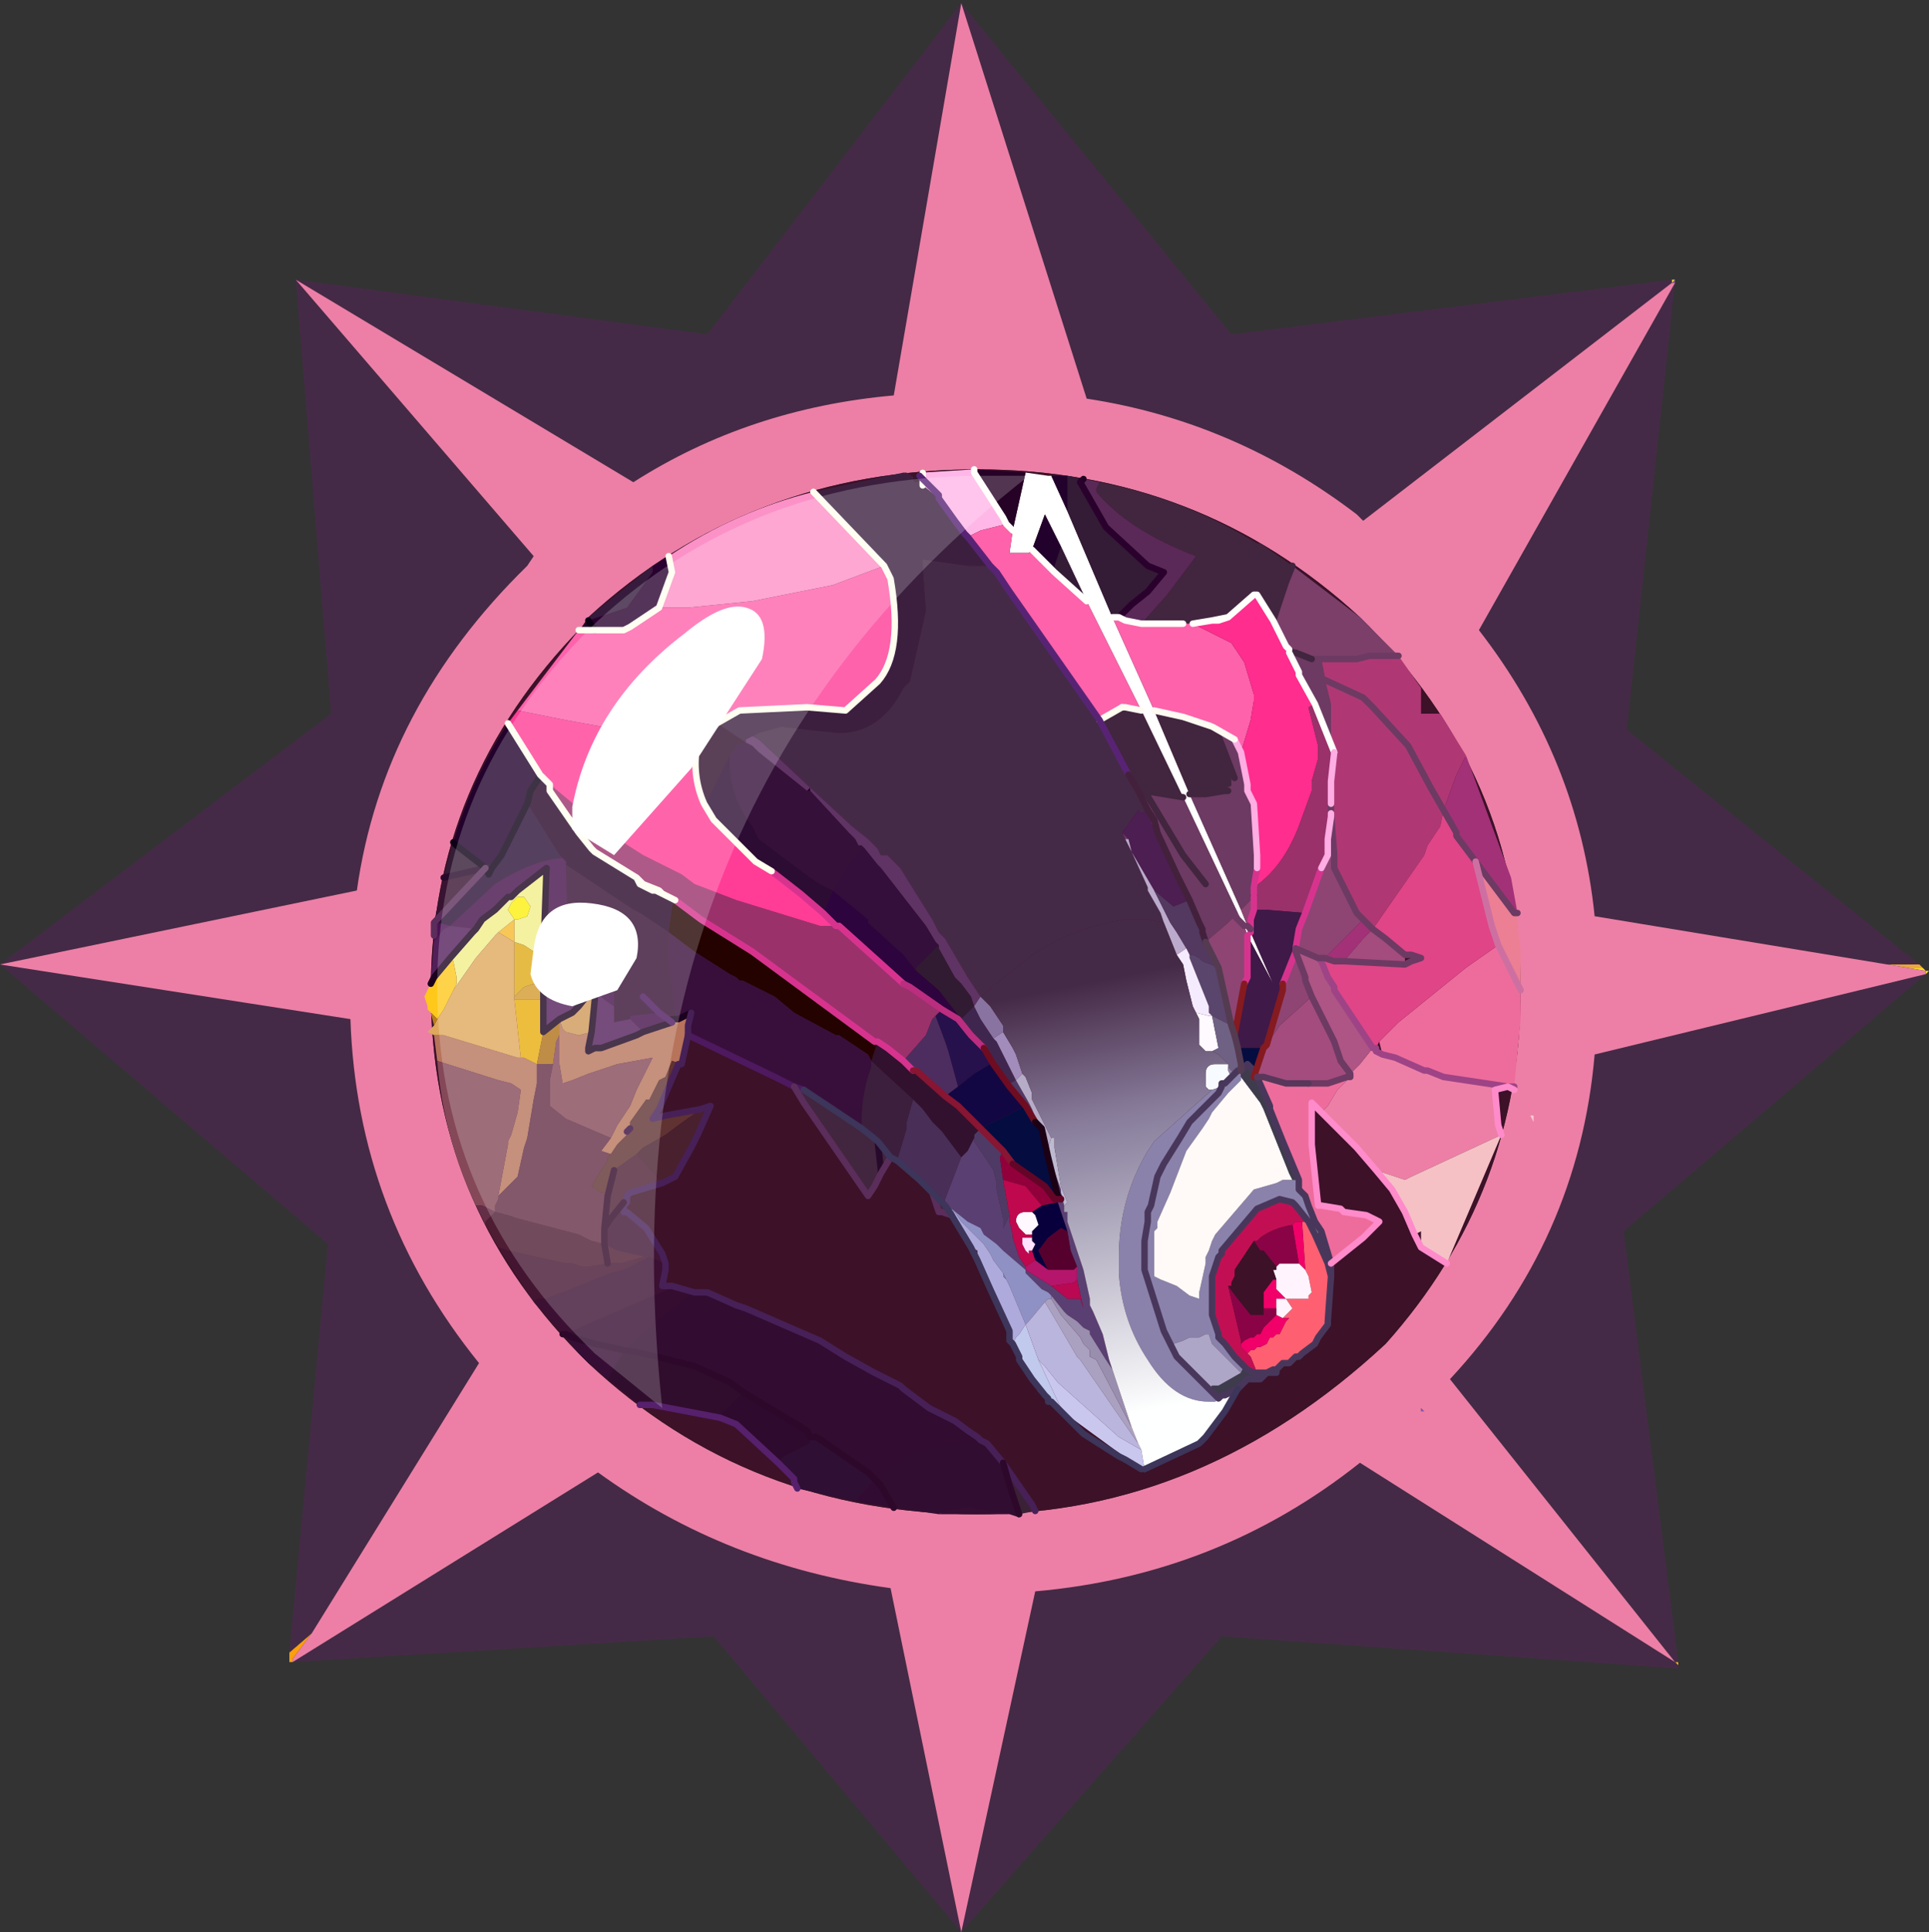 <?xml version="1.0" encoding="UTF-8" standalone="no"?>
<svg xmlns:ffdec="https://www.free-decompiler.com/flash" xmlns:xlink="http://www.w3.org/1999/xlink" ffdec:objectType="frame" height="30.05px" width="30.0px" xmlns="http://www.w3.org/2000/svg">
  <rect width="100%" height="100%" fill="#333333" stroke="none"/>
  <g transform="matrix(1.0, 0.0, 0.0, 1.0, 0.0, 0.0)">
    <use ffdec:characterId="1" height="30.0" transform="matrix(1.0, 0.0, 0.0, 1.0, 0.0, 0.0)" width="30.0" xlink:href="#shape0"/>
    <use ffdec:characterId="3" height="30.0" transform="matrix(1.0, 0.0, 0.0, 1.0, 0.0, 0.05)" width="30.0" xlink:href="#sprite0"/>
  </g>
  <defs>
    <g id="shape0" transform="matrix(1.0, 0.0, 0.0, 1.0, 0.0, 0.0)">
      <path d="M0.0 0.0 L30.0 0.0 30.0 30.0 0.0 30.0 0.0 0.0" fill="#33cc66" fill-opacity="0.0" fill-rule="evenodd" stroke="none"/>
    </g>
    <g id="sprite0" transform="matrix(1.0, 0.0, 0.0, 1.0, 0.0, 0.0)">
      <use ffdec:characterId="2" height="30.0" transform="matrix(1.0, 0.0, 0.0, 1.0, 0.0, 0.0)" width="30.0" xlink:href="#shape1"/>
    </g>
    <g id="shape1" transform="matrix(1.0, 0.0, 0.0, 1.0, 0.0, 0.0)">
      <path d="M26.0 4.35 L26.05 4.3 26.05 4.35 26.0 4.35" fill="url(#gradient0)" fill-rule="evenodd" stroke="none"/>
      <path d="M26.0 4.35 L26.0 4.3 26.05 4.3 26.0 4.35" fill="url(#gradient1)" fill-rule="evenodd" stroke="none"/>
      <path d="M29.35 14.95 L29.85 14.95 29.9 15.0 29.65 15.0 29.35 14.95" fill="url(#gradient2)" fill-rule="evenodd" stroke="none"/>
      <path d="M29.9 15.0 L29.95 15.05 30.0 15.05 29.95 15.1 29.95 15.05 29.65 15.0 29.9 15.0 M26.1 25.8 L26.1 25.85 26.05 25.8 26.1 25.8" fill="url(#gradient3)" fill-rule="evenodd" stroke="none"/>
      <path d="M22.1 21.9 L22.1 21.85 22.15 21.9 22.1 21.9" fill="url(#gradient4)" fill-rule="evenodd" stroke="none"/>
      <path d="M4.55 25.8 L4.5 25.8 4.5 25.65 4.85 25.35 4.55 25.75 4.55 25.8" fill="url(#gradient5)" fill-rule="evenodd" stroke="none"/>
      <path d="M26.0 4.3 L26.0 4.35 21.2 8.05 21.1 7.95 Q19.2 6.5 16.9 6.15 L14.95 0.0 19.15 5.15 26.0 4.3 M26.05 4.35 L25.3 11.3 29.85 14.95 29.35 14.95 24.8 14.2 Q24.55 11.75 23.0 9.75 L26.05 4.35 M29.95 15.1 L25.25 19.1 26.1 25.8 26.05 25.8 26.1 25.85 26.1 25.9 19.0 25.4 14.95 30.0 11.1 25.4 4.55 25.8 9.3 22.85 Q11.3 24.3 13.85 24.65 L14.95 30.0 16.1 24.7 Q18.95 24.45 21.15 22.7 L26.05 25.8 22.55 21.4 Q24.55 19.25 24.8 16.35 L29.95 15.1 M4.5 25.65 L5.1 19.3 0.0 14.95 5.15 11.05 4.6 4.3 11.0 5.15 14.95 0.0 13.9 6.1 Q11.65 6.3 9.85 7.45 L4.6 4.3 8.3 8.6 8.2 8.75 Q5.95 10.95 5.55 13.8 L0.0 14.95 5.45 15.8 Q5.55 18.8 7.45 21.15 L4.85 25.35 4.5 25.65" fill="#452a47" fill-rule="evenodd" stroke="none"/>
      <path d="M14.95 0.0 L16.9 6.15 Q19.2 6.5 21.1 7.95 L21.2 8.05 26.0 4.35 26.05 4.35 23.0 9.75 Q24.55 11.75 24.8 14.2 L29.35 14.95 29.65 15.0 29.95 15.05 29.95 15.1 24.8 16.35 Q24.55 19.25 22.55 21.4 L26.05 25.8 21.15 22.7 Q18.95 24.45 16.1 24.7 L14.95 30.0 13.85 24.65 Q11.3 24.3 9.3 22.85 L4.55 25.8 4.55 25.75 4.85 25.35 7.45 21.15 Q5.55 18.8 5.45 15.8 L0.0 14.95 5.55 13.8 Q5.95 10.95 8.2 8.75 L8.3 8.6 4.6 4.3 9.85 7.45 Q11.65 6.3 13.9 6.1 L14.95 0.0 M22.1 21.9 L22.15 21.9 22.1 21.85 22.1 21.9 M23.65 15.35 Q23.65 12.0 21.15 9.55 18.65 7.25 15.2 7.25 11.65 7.25 9.15 9.55 L9.05 9.7 Q6.7 12.1 6.7 15.35 6.7 18.65 9.0 21.0 L9.15 21.15 Q11.65 23.5 15.2 23.5 18.7 23.5 21.55 20.85 23.65 18.5 23.65 15.35" fill="#ed7fa6" fill-rule="evenodd" stroke="none"/>
      <path d="M23.65 15.35 Q23.65 18.5 21.55 20.85 18.7 23.5 15.2 23.5 11.65 23.5 9.15 21.15 L9.0 21.0 Q6.7 18.65 6.7 15.35 6.7 12.1 9.05 9.7 L9.15 9.55 Q11.65 7.25 15.2 7.25 18.65 7.25 21.15 9.55 23.65 12.0 23.65 15.35" fill="#3d1128" fill-rule="evenodd" stroke="none"/>
      <path d="M15.95 7.3 L16.3 7.35 16.35 7.35 16.6 7.9 17.3 9.55 17.95 11.0 18.5 12.3 19.3 14.1 19.4 14.35 19.45 14.45 19.8 15.25 19.4 14.5 19.35 14.35 19.25 14.15 18.4 12.35 17.75 11.0 16.9 9.3 16.5 8.45 16.25 7.95 16.05 8.5 16.0 8.55 15.7 8.55 15.75 8.2 15.95 7.3" fill="#ffffff" fill-rule="evenodd" stroke="none"/>
      <path d="M10.4 8.6 Q11.45 7.9 12.65 7.6 L13.75 8.75 12.95 9.05 11.7 9.3 10.7 9.4 10.65 9.4 10.25 9.4 10.45 8.85 10.4 8.6" fill="#fc91c7" fill-rule="evenodd" stroke="none"/>
      <path d="M14.25 7.4 L14.3 7.35 14.35 7.3 14.35 7.4 14.35 7.5 14.25 7.4 M15.15 7.25 L15.2 7.25 15.95 7.3 15.75 8.2 15.65 8.1 15.6 8.0 15.15 7.3 15.15 7.25 M14.3 7.35 L14.35 7.4 14.3 7.35" fill="#260226" fill-rule="evenodd" stroke="none"/>
      <path d="M20.1 8.75 L20.0 9.0 19.8 9.6 19.55 9.2 19.5 9.2 19.1 9.55 18.95 9.6 18.85 9.6 19.1 9.55 18.85 9.6 18.55 9.65 18.4 9.65 18.35 9.65 17.75 9.65 18.15 9.2 18.6 8.6 Q17.55 8.2 17.05 7.6 L17.05 7.55 17.1 7.45 Q18.4 7.7 19.55 8.4 L19.6 8.4 20.1 8.75 M14.8 18.85 L14.65 18.8 14.6 18.8 14.5 18.5 14.6 18.6 14.7 18.7 14.8 18.85 M13.85 17.95 L13.7 18.2 13.6 18.4 13.5 18.55 12.5 17.1 12.35 16.85 12.5 16.9 13.4 17.5 13.65 17.7 13.85 17.95 M17.7 12.25 L17.55 12.0 17.1 11.15 17.45 10.95 17.5 10.95 17.75 11.0 18.4 12.35 17.8 12.25 17.7 12.25 M18.5 12.3 L17.95 11.0 18.4 11.1 18.85 11.25 18.95 11.4 19.2 12.05 19.2 12.2 19.1 12.25 19.05 12.25 18.75 12.3 18.6 12.3 18.5 12.3 M13.7 18.2 L13.7 18.15 13.65 17.7 13.7 18.15 13.7 18.2" fill="#42253e" fill-rule="evenodd" stroke="none"/>
      <path d="M20.05 10.05 L20.1 10.1 20.15 10.1 20.4 10.2 20.5 10.2 20.55 10.45 20.55 10.5 20.65 10.9 20.65 11.4 20.45 10.9 20.2 10.45 20.2 10.4 20.05 10.1 20.05 10.05 M19.5 13.75 L19.5 13.85 19.5 13.9 19.4 14.0 19.3 14.1 18.5 12.3 18.6 12.3 18.75 12.3 19.05 12.25 19.1 12.25 19.2 12.2 19.2 12.05 18.95 11.4 18.85 11.25 19.2 11.45 19.3 11.65 19.4 12.15 19.4 12.25 19.5 12.45 19.55 13.25 19.55 13.45 19.5 13.75 M17.5 13.0 L17.45 12.9 17.55 13.0 17.5 13.0 M17.85 12.55 L17.7 12.25 17.8 12.25 18.4 12.35 19.25 14.15 19.2 14.2 19.1 14.3 18.75 14.6 18.7 14.45 18.7 14.4 18.65 14.3 18.7 14.4 18.65 14.4 18.65 14.3 18.5 13.95 18.3 13.55 18.0 12.9 17.9 12.75 17.95 12.7 17.85 12.55 M18.0 12.9 L17.95 12.7 18.0 12.9 M18.75 13.7 L19.2 14.2 18.75 13.7 18.4 13.25 17.8 12.25 18.4 13.25 18.75 13.7" fill="#6d3a63" fill-rule="evenodd" stroke="none"/>
      <path d="M21.75 10.15 L21.6 10.15 21.3 10.15 21.1 10.2 20.75 10.2 20.5 10.2 20.4 10.2 20.15 10.1 20.1 10.1 20.05 10.05 20.0 10.0 19.8 9.6 20.0 9.0 20.1 8.75 21.15 9.55 21.75 10.15" fill="#7b3f6a" fill-rule="evenodd" stroke="none"/>
      <path d="M6.9 13.6 L7.05 13.05 7.1 13.1 7.55 13.45 6.9 13.6 M16.6 7.35 L16.85 7.4 16.8 7.45 17.0 7.8 17.2 8.15 17.85 8.75 18.1 8.85 17.85 9.15 17.6 9.35 17.4 9.55 17.3 9.55 16.6 7.9 16.6 7.65 16.6 7.5 16.6 7.35 M16.5 8.45 L16.9 9.3 16.4 8.85 16.4 8.75 16.5 8.45" fill="#341b36" fill-rule="evenodd" stroke="none"/>
      <path d="M16.85 7.4 L17.1 7.45 17.05 7.55 17.05 7.6 Q17.55 8.2 18.6 8.6 L18.15 9.2 17.75 9.65 17.5 9.6 17.4 9.55 17.6 9.35 17.85 9.15 18.1 8.85 17.85 8.75 17.2 8.15 17.0 7.8 16.8 7.45 16.85 7.4" fill="#5a2958" fill-rule="evenodd" stroke="none"/>
      <path d="M7.05 13.05 Q7.35 12.05 7.9 11.2 L8.4 12.0 8.35 12.1 8.25 12.25 8.2 12.45 7.8 13.25 7.65 13.45 7.55 13.45 7.1 13.1 7.05 13.05 M9.0 9.75 L9.05 9.7 9.15 9.6 9.25 9.75 9.0 9.75 M16.35 7.35 L16.6 7.35 16.6 7.5 16.6 7.65 16.6 7.9 16.35 7.35 M12.55 12.25 L12.6 12.2 12.6 12.25 12.55 12.25 M16.05 8.5 L16.25 7.95 16.5 8.45 16.4 8.75 16.4 8.85 16.35 8.8 16.05 8.5" fill="#22012c" fill-rule="evenodd" stroke="none"/>
      <path d="M20.5 10.2 L20.75 10.2 21.1 10.2 21.3 10.15 21.6 10.15 21.75 10.15 22.1 10.65 22.1 11.05 22.4 11.05 22.8 11.7 22.75 11.8 22.65 12.0 22.45 12.55 22.25 12.2 21.9 11.55 21.35 10.95 21.2 10.8 20.55 10.5 21.2 10.8 21.35 10.95 21.9 11.55 22.25 12.2 22.45 12.55 22.4 12.8 22.2 13.1 22.15 13.25 21.35 14.4 21.2 14.25 21.1 14.15 20.75 13.45 20.75 13.25 20.7 12.6 20.7 12.45 20.7 12.4 20.7 12.25 20.7 12.1 20.75 11.65 20.65 11.4 20.65 10.9 20.55 10.5 20.55 10.45 20.5 10.2" fill="#af3874" fill-rule="evenodd" stroke="none"/>
      <path d="M23.3 14.65 L23.65 15.35 23.65 15.45 23.65 15.8 23.55 16.85 23.45 16.85 22.45 16.7 22.2 16.6 22.15 16.6 21.7 16.4 21.5 16.35 21.45 16.15 21.75 15.85 22.8 15.0 23.3 14.65 M20.55 17.25 L20.45 17.15 20.4 17.1 20.4 17.5 20.4 17.75 20.5 18.7 20.55 18.7 20.85 18.75 20.9 18.8 21.25 18.85 21.45 18.95 21.2 19.2 20.7 19.6 20.55 19.1 20.45 18.95 20.35 18.7 20.3 18.55 20.2 18.45 20.2 18.35 20.2 18.3 19.95 17.7 19.75 17.2 19.75 17.15 19.55 16.7 19.65 16.7 20.0 16.8 20.3 16.8 20.35 16.8 20.4 16.8 20.65 16.8 20.95 16.7 21.0 16.7 20.8 16.9 20.65 17.15 20.55 17.25" fill="#ee6c9c" fill-rule="evenodd" stroke="none"/>
      <path d="M23.85 17.3 L23.85 17.4 23.8 17.3 23.85 17.3" fill="#fdcbd4" fill-rule="evenodd" stroke="none"/>
      <path d="M22.45 12.55 L22.65 12.0 22.75 11.8 22.8 11.7 23.5 13.6 23.6 14.15 23.55 14.15 22.95 13.35 22.65 12.95 22.65 12.9 22.45 12.55 M21.2 14.25 L21.35 14.4 21.2 14.55 20.9 14.9 20.75 14.9 20.6 14.85 21.2 14.25" fill="#a33177" fill-rule="evenodd" stroke="none"/>
      <path d="M22.95 13.35 L23.2 14.35 23.3 14.65 22.8 15.0 21.75 15.85 21.45 16.15 21.4 16.25 21.35 16.25 20.75 15.35 20.75 15.3 20.65 15.15 20.55 14.9 20.5 14.85 20.6 14.85 20.75 14.9 20.9 14.9 21.85 14.95 21.95 14.9 22.1 14.85 21.95 14.8 21.85 14.8 21.55 14.55 21.35 14.4 22.15 13.25 22.2 13.1 22.4 12.8 22.45 12.55 22.65 12.9 22.65 12.95 22.95 13.35" fill="#e04587" fill-rule="evenodd" stroke="none"/>
      <path d="M22.95 13.35 L23.55 14.15 23.6 14.15 23.6 14.35 23.65 14.75 23.65 15.35 23.3 14.65 23.2 14.35 22.95 13.35 M23.55 16.85 L23.55 16.9 23.45 16.85 23.55 16.85" fill="#ec7f94" fill-rule="evenodd" stroke="none"/>
      <path d="M21.35 14.4 L21.55 14.55 21.85 14.8 21.85 14.95 20.9 14.9 21.2 14.55 21.35 14.4 M19.7 16.2 L19.9 15.9 20.4 15.45 20.7 16.05 20.75 16.15 20.85 16.45 21.0 16.65 21.0 16.7 20.95 16.7 20.65 16.8 20.4 16.8 20.35 16.8 20.3 16.8 20.0 16.8 19.65 16.7 19.55 16.7 19.5 16.7 19.65 16.25 19.7 16.2" fill="#a44c7e" fill-rule="evenodd" stroke="none"/>
      <path d="M23.45 16.85 L23.25 16.9 23.3 17.45 23.35 17.6 21.95 18.25 21.85 18.3 21.4 18.15 21.1 17.8 20.65 17.35 20.55 17.25 20.65 17.15 20.8 16.9 21.0 16.7 21.0 16.65 21.15 16.5 21.35 16.25 21.4 16.25 21.4 16.3 21.5 16.35 21.7 16.4 22.15 16.6 22.2 16.6 22.45 16.7 23.45 16.85" fill="#ed7fa6" fill-rule="evenodd" stroke="none"/>
      <path d="M23.35 17.6 L22.5 19.6 22.1 19.35 22.1 19.1 22.0 19.15 21.85 18.8 21.65 18.45 21.4 18.15 21.85 18.3 21.95 18.25 23.35 17.6" fill="#f5c1c5" fill-rule="evenodd" stroke="none"/>
      <path d="M19.5 13.9 L19.5 14.1 19.45 14.25 19.45 14.4 19.4 14.35 19.3 14.1 19.4 14.0 19.5 13.9 M20.3 14.15 L20.55 13.45 20.65 13.25 20.65 13.0 20.7 12.65 20.7 12.6 20.75 13.25 20.75 13.45 21.1 14.15 21.2 14.25 20.6 14.85 20.5 14.85 20.15 14.7 20.2 14.4 20.3 14.15 M20.15 14.75 L20.3 15.15 20.3 15.2 20.4 15.45 19.9 15.9 19.7 16.2 19.95 15.35 19.95 15.25 20.15 14.75 M19.25 14.15 L19.35 14.35 19.4 14.5 19.4 15.15 19.35 15.25 19.2 16.05 19.15 15.9 18.95 15.0 18.85 14.8 18.75 14.6 19.1 14.3 19.2 14.2 19.25 14.15 M19.45 14.45 L19.4 14.35 19.45 14.4 19.45 14.45 M19.35 14.35 L19.3 14.3 19.2 14.2 19.3 14.3 19.35 14.35" fill="#8e4574" fill-rule="evenodd" stroke="none"/>
      <path d="M20.5 14.85 L20.55 14.9 20.65 15.15 20.75 15.3 20.75 15.35 21.35 16.25 21.15 16.5 21.0 16.65 20.85 16.45 20.75 16.15 20.7 16.05 20.4 15.45 20.3 15.2 20.3 15.15 20.15 14.75 20.15 14.7 20.5 14.85" fill="#ae5585" fill-rule="evenodd" stroke="none"/>
      <path d="M14.35 7.3 L15.15 7.25 15.15 7.3 15.6 8.0 15.65 8.1 15.25 8.2 15.05 8.3 15.0 8.25 14.85 8.05 14.6 7.7 14.35 7.5 14.35 7.4 14.35 7.3 M14.6 7.7 L14.6 7.65 14.35 7.4 14.6 7.65 14.6 7.7" fill="#ffb7e8" fill-rule="evenodd" stroke="none"/>
      <path d="M20.2 10.45 L20.05 10.1 20.2 10.4 20.2 10.45 M8.05 11.0 L9.0 9.75 9.25 9.75 9.7 9.75 9.8 9.7 10.25 9.4 10.65 9.4 10.7 9.4 11.7 9.3 12.95 9.05 13.75 8.75 13.85 8.95 Q14.05 10.1 13.65 10.55 L13.15 11.0 12.55 10.95 11.5 11.0 11.15 11.2 10.9 11.45 10.3 11.4 9.9 11.35 9.35 11.25 8.8 11.15 8.05 11.0 M15.05 8.3 L15.25 8.2 15.65 8.1 15.75 8.2 15.7 8.55 16.0 8.55 16.05 8.5 16.35 8.8 16.4 8.85 16.9 9.3 17.75 11.0 17.5 10.95 17.45 10.95 17.1 11.15 15.7 9.15 15.5 8.85 15.4 8.75 15.05 8.3 M17.4 9.55 L17.5 9.6 17.75 9.65 18.35 9.65 18.4 9.65 18.55 9.65 19.15 9.95 19.35 10.25 19.5 10.75 19.5 10.85 19.45 11.15 19.3 11.65 19.2 11.45 18.85 11.25 18.4 11.1 17.95 11.0 17.3 9.55 17.4 9.55" fill="#fe62ab" fill-rule="evenodd" stroke="none"/>
      <path d="M19.8 9.6 L20.0 10.0 20.05 10.05 20.05 10.1 20.2 10.45 20.45 10.9 20.35 10.95 20.5 11.55 20.5 11.75 20.4 12.1 20.4 12.25 20.2 12.8 Q19.95 13.45 19.5 13.75 L19.55 13.45 19.55 13.25 19.5 12.45 19.4 12.25 19.4 12.15 19.3 11.65 19.45 11.15 19.5 10.85 19.5 10.75 19.35 10.25 19.15 9.95 18.55 9.65 18.85 9.6 18.95 9.6 19.1 9.55 19.5 9.2 19.55 9.2 19.8 9.6" fill="#ff2d8e" fill-rule="evenodd" stroke="none"/>
      <path d="M19.5 13.75 Q19.95 13.45 20.2 12.8 L20.4 12.25 20.4 12.1 20.5 11.75 20.5 11.55 20.35 10.95 20.45 10.9 20.65 11.4 20.75 11.65 20.7 12.1 20.7 12.25 20.7 12.4 20.7 12.45 20.7 12.6 20.7 12.65 20.65 13.0 20.65 13.25 20.55 13.45 20.3 14.15 19.7 14.1 19.5 14.1 19.5 13.9 19.5 13.85 19.5 13.75 M10.2 13.8 L10.15 13.8 9.95 13.7 9.9 13.6 9.25 13.2 9.2 13.15 9.0 12.9 8.55 12.25 8.55 12.15 9.45 12.9 10.0 13.25 10.5 13.5 10.6 13.55 10.8 13.7 11.45 13.95 12.75 14.35 13.0 14.35 13.05 14.35 14.05 15.25 14.15 15.3 14.65 15.65 14.55 15.75 14.5 15.8 14.4 16.05 14.05 16.45 13.8 16.25 13.65 16.15 13.6 16.15 11.7 14.75 10.9 14.25 10.5 13.95 10.3 13.85 10.25 13.8 10.0 13.7 10.2 13.8 M9.9 13.6 L10.0 13.7 9.9 13.6" fill="#9a316b" fill-rule="evenodd" stroke="none"/>
      <path d="M19.5 14.1 L19.7 14.1 20.3 14.15 20.2 14.4 20.15 14.7 20.15 14.75 19.95 15.25 19.95 15.35 19.7 16.2 19.65 16.25 19.25 16.25 19.2 16.05 19.35 15.25 19.4 15.15 19.4 14.5 19.8 15.25 19.45 14.45 19.45 14.4 19.45 14.25 19.5 14.1" fill="#3f1948" fill-rule="evenodd" stroke="none"/>
      <path d="M15.95 17.15 L16.1 17.4 16.15 17.45 16.2 17.5 16.3 17.95 16.45 18.55 16.5 18.6 16.4 18.6 16.25 18.4 15.75 18.05 15.6 17.85 15.25 17.5 15.95 17.15 M19.5 16.7 L19.5 16.6 19.4 16.5 19.3 16.6 19.3 16.5 19.25 16.25 19.65 16.25 19.5 16.7" fill="#050c40" fill-rule="evenodd" stroke="none"/>
      <path d="M9.15 9.6 L9.15 9.55 10.15 8.75 10.15 8.85 9.75 9.4 9.15 9.6" fill="#361b3d" fill-rule="evenodd" stroke="none"/>
      <path d="M10.15 8.75 L10.4 8.6 10.45 8.85 10.25 9.4 9.8 9.7 9.7 9.75 9.25 9.75 9.15 9.6 9.75 9.4 10.15 8.85 10.15 8.75" fill="#290130" fill-rule="evenodd" stroke="none"/>
      <path d="M12.65 7.6 L14.05 7.3 14.1 7.3 14.25 7.4 14.35 7.5 14.6 7.7 14.85 8.05 15.0 8.25 15.05 8.3 15.4 8.75 15.5 8.85 15.4 8.8 15.35 8.75 15.2 8.75 15.05 8.75 14.35 8.65 14.35 8.75 14.4 9.45 14.15 10.55 14.05 10.65 Q13.7 11.35 13.05 11.35 L12.55 11.3 12.15 11.25 11.8 11.35 11.7 11.4 11.6 11.45 11.6 11.5 11.15 11.2 11.5 11.0 12.55 10.95 13.15 11.0 13.65 10.55 Q14.05 10.1 13.85 8.95 L13.75 8.75 12.65 7.6" fill="#3c1f3f" fill-rule="evenodd" stroke="none"/>
      <path d="M11.7 11.4 L11.8 11.35 12.15 11.25 12.55 11.3 13.05 11.35 Q13.7 11.35 14.05 10.65 L14.15 10.55 14.4 9.45 14.35 8.75 14.35 8.65 15.05 8.75 15.2 8.75 15.35 8.75 15.4 8.8 15.5 8.85 15.7 9.15 17.1 11.15 17.55 12.0 17.7 12.25 17.85 12.55 17.75 12.6 17.7 12.55 17.45 12.9 17.5 13.0 17.6 13.2 17.85 13.75 17.85 13.8 18.05 14.15 18.1 14.3 17.85 14.25 17.75 14.25 17.7 14.25 17.5 14.25 Q16.85 14.35 16.3 14.65 L16.05 14.8 15.25 15.45 15.05 15.15 14.7 14.55 14.6 14.45 14.5 14.25 14.0 13.45 13.8 13.25 13.7 13.25 13.65 13.15 13.5 13.0 13.25 12.8 12.6 12.2 11.8 11.45 11.7 11.4" fill="#452a47" fill-rule="evenodd" stroke="none"/>
      <path d="M17.45 12.9 L17.7 12.55 17.75 12.6 17.85 12.55 17.95 12.7 17.9 12.75 18.0 12.9 18.3 13.55 18.5 13.95 18.25 14.05 17.95 13.8 17.6 13.2 17.55 13.0 17.45 12.9" fill="#4d1e52" fill-rule="evenodd" stroke="none"/>
      <path d="M18.1 14.3 L18.05 14.15 17.85 13.8 17.85 13.75 17.6 13.2 17.5 13.0 17.55 13.0 17.6 13.2 17.95 13.8 18.15 14.2 18.2 14.3 18.3 14.45 18.45 14.7 18.3 14.8 18.1 14.3" fill="#bbaacc" fill-rule="evenodd" stroke="none"/>
      <path d="M11.6 11.5 L11.6 11.45 11.7 11.4 11.8 11.45 12.6 12.2 12.55 12.25 11.8 11.65 11.7 11.55 11.6 11.5 M13.4 13.1 L13.35 13.1 13.3 13.0 13.2 12.9 12.6 12.25 12.6 12.2 13.25 12.8 13.5 13.0 13.65 13.15 13.7 13.25 13.8 13.25 14.0 13.45 14.5 14.25 14.6 14.45 14.7 14.55 15.05 15.15 15.25 15.45 15.15 15.6 15.1 15.45 14.95 15.25 14.85 15.15 14.6 14.7 14.6 14.65 14.55 14.6 14.4 14.35 13.7 13.45 13.65 13.4 13.45 13.15 13.4 13.1" fill="#5f3364" fill-rule="evenodd" stroke="none"/>
      <path d="M12.95 13.8 L13.2 13.4 13.4 13.15 13.4 13.1 13.45 13.15 13.65 13.4 13.7 13.45 14.4 14.35 14.55 14.6 14.6 14.65 14.25 15.0 14.25 15.05 14.05 14.8 13.5 14.3 13.5 14.25 12.95 13.8" fill="#340f3b" fill-rule="evenodd" stroke="none"/>
      <path d="M15.15 15.6 L14.95 15.8 14.6 15.35 14.25 15.05 14.25 15.0 14.6 14.65 14.6 14.7 14.85 15.15 14.95 15.25 15.1 15.45 15.15 15.6" fill="#311b32" fill-rule="evenodd" stroke="none"/>
      <path d="M13.0 14.35 L12.8 14.15 12.95 13.8 13.5 14.25 13.5 14.3 14.05 14.8 14.25 15.05 14.6 15.35 14.95 15.8 14.95 15.85 15.1 16.05 14.9 15.8 14.65 15.65 14.15 15.3 14.05 15.25 13.05 14.35 13.0 14.35" fill="#2d043e" fill-rule="evenodd" stroke="none"/>
      <path d="M15.45 16.1 L15.5 16.15 15.75 16.65 15.8 16.75 15.7 16.8 15.7 16.85 15.45 16.5 15.3 16.25 15.1 16.05 14.95 15.85 14.95 15.8 15.15 15.6 15.25 15.8 15.45 16.1" fill="#3f264e" fill-rule="evenodd" stroke="none"/>
      <path d="M15.25 15.45 L15.35 15.55 15.4 15.6 15.6 15.9 15.6 16.0 15.45 16.1 15.25 15.8 15.15 15.6 15.25 15.45" fill="#8973a1" fill-rule="evenodd" stroke="none"/>
      <path d="M15.6 16.0 L15.75 16.25 15.8 16.35 15.9 16.65 15.8 16.75 15.75 16.65 15.5 16.15 15.45 16.1 15.6 16.0" fill="#a28cbb" fill-rule="evenodd" stroke="none"/>
      <path d="M15.7 16.85 L15.7 16.8 15.8 16.75 16.0 17.1 16.05 17.2 16.15 17.45 16.1 17.4 15.95 17.15 15.7 16.85 M16.2 17.5 L16.3 17.8 16.3 17.9 16.3 17.95 16.2 17.5 M15.6 17.85 L15.55 17.95 15.6 18.3 15.7 18.85 15.6 19.05 15.6 18.9 15.5 18.45 15.5 18.35 15.45 18.15 15.15 17.7 15.15 17.65 15.15 17.6 15.25 17.5 15.6 17.85" fill="#4f3a65" fill-rule="evenodd" stroke="none"/>
      <path d="M11.15 11.2 L11.6 11.5 11.45 11.55 11.35 11.7 11.3 11.8 11.0 12.4 10.95 12.45 Q10.75 12.0 10.85 11.5 L10.9 11.45 11.15 11.2 M15.25 17.5 L15.15 17.6 15.15 17.65 15.05 17.85 14.95 17.95 14.65 17.55 14.5 17.4 14.35 17.2 14.2 17.05 13.55 16.45 13.65 16.15 13.8 16.25 14.05 16.45 14.2 16.6 14.25 16.6 14.7 17.0 14.9 17.15 15.15 17.4 15.25 17.5" fill="#32112e" fill-rule="evenodd" stroke="none"/>
      <path d="M15.9 16.65 L15.95 16.7 16.05 16.95 16.05 17.05 16.35 17.65 16.3 17.8 16.2 17.5 16.15 17.45 16.05 17.2 16.0 17.1 15.8 16.75 15.9 16.65" fill="#b6acc7" fill-rule="evenodd" stroke="none"/>
      <path d="M14.5 18.5 L14.3 18.3 13.95 18.0 14.1 17.5 14.1 17.4 14.2 17.05 14.35 17.2 14.5 17.4 14.65 17.55 14.95 17.95 14.7 18.6 14.7 18.7 14.6 18.6 14.5 18.5" fill="#492e57" fill-rule="evenodd" stroke="none"/>
      <path d="M16.55 18.7 L16.55 18.8 16.6 18.8 16.6 18.95 16.7 19.25 16.75 19.4 16.85 19.7 16.95 20.15 16.95 20.25 17.0 20.35 17.15 20.7 17.25 21.1 17.3 21.25 17.2 21.1 16.95 20.7 16.95 20.65 16.85 20.6 16.75 20.5 16.6 20.4 16.55 20.35 16.35 20.1 16.3 20.05 16.2 20.0 16.0 19.8 15.95 19.75 15.95 19.7 16.35 19.95 16.6 20.15 16.8 20.15 16.85 20.3 16.75 19.85 16.75 19.8 16.75 19.65 16.65 19.4 16.6 19.1 16.5 18.8 16.45 18.65 16.4 18.6 16.5 18.6 16.45 18.55 16.3 17.95 16.3 17.9 16.5 18.45 16.5 18.5 16.55 18.7 M15.15 17.65 L15.15 17.7 15.45 18.15 15.5 18.35 15.5 18.45 15.6 18.9 15.6 19.05 15.7 18.85 15.7 18.95 15.75 19.15 15.75 19.2 15.85 19.5 15.95 19.65 15.95 19.7 15.6 19.4 15.5 19.3 15.3 19.15 15.25 19.05 15.05 18.95 14.8 18.75 14.8 18.8 14.7 18.7 14.7 18.6 14.95 17.95 15.05 17.85 15.15 17.65" fill="#5a3f72" fill-rule="evenodd" stroke="none"/>
      <path d="M16.35 17.65 L16.4 17.65 16.4 17.8 16.5 18.4 16.6 18.65 16.55 18.7 16.5 18.5 16.5 18.45 16.3 17.9 16.3 17.8 16.35 17.65" fill="#bdb9d0" fill-rule="evenodd" stroke="none"/>
      <path d="M18.5 13.95 L18.65 14.3 18.65 14.4 18.7 14.4 18.7 14.45 18.75 14.6 18.85 14.8 18.95 15.0 18.7 14.9 18.65 14.85 18.55 14.8 18.5 14.8 18.45 14.7 18.3 14.45 18.2 14.3 18.15 14.2 17.95 13.8 18.25 14.05 18.5 13.95" fill="#533960" fill-rule="evenodd" stroke="none"/>
      <path d="M18.5 14.8 L18.55 14.8 18.65 14.85 18.7 14.9 18.95 15.0 19.15 15.9 18.85 15.75 18.8 15.7 18.8 15.6 18.5 14.85 18.5 14.8" fill="#5a456c" fill-rule="evenodd" stroke="none"/>
      <path d="M18.5 14.8 L18.5 14.85 18.8 15.6 18.8 15.7 18.85 15.75 18.8 15.75 18.6 15.7 18.55 15.6 18.45 15.2 18.4 14.95 18.3 14.8 18.45 14.7 18.5 14.8" fill="#f5ebff" fill-rule="evenodd" stroke="none"/>
      <path d="M18.6 15.7 L18.8 15.75 18.85 15.75 18.95 16.25 18.85 16.3 18.75 16.3 18.65 16.2 18.65 16.15 18.65 15.9 18.65 15.8 18.6 15.7" fill="#fffaff" fill-rule="evenodd" stroke="none"/>
      <path d="M18.85 15.75 L19.15 15.9 19.2 16.05 19.25 16.25 19.3 16.5 19.3 16.6 19.25 16.6 19.2 16.65 19.15 16.6 19.1 16.55 19.1 16.5 18.95 16.35 18.85 16.3 18.95 16.25 18.85 15.75" fill="#6f6184" fill-rule="evenodd" stroke="none"/>
      <path d="M19.1 16.55 L19.1 16.6 19.15 16.7 19.05 16.8 19.0 16.8 19.0 16.85 18.85 16.9 18.8 16.9 18.75 16.85 18.75 16.7 18.75 16.65 Q18.75 16.5 18.9 16.5 L19.0 16.5 19.1 16.5 19.1 16.55" fill="#f7fbff" fill-rule="evenodd" stroke="none"/>
      <path d="M19.1 16.55 L19.15 16.6 19.2 16.65 19.15 16.7 19.1 16.6 19.1 16.55" fill="#8c80a0" fill-rule="evenodd" stroke="none"/>
      <path d="M11.35 11.7 L11.45 11.55 11.6 11.5 11.7 11.55 11.8 11.65 12.55 12.25 12.6 12.25 13.2 12.9 13.3 13.0 13.35 13.1 13.4 13.1 13.4 13.15 13.2 13.4 12.95 13.8 12.75 13.7 12.6 13.6 11.8 13.0 11.7 12.8 Q11.35 12.35 11.35 11.85 L11.35 11.7" fill="#351039" fill-rule="evenodd" stroke="none"/>
      <path d="M10.95 12.45 L11.0 12.4 11.3 11.8 11.35 11.7 11.35 11.85 Q11.35 12.35 11.7 12.8 L11.8 13.0 12.6 13.6 12.75 13.7 12.95 13.8 12.8 14.15 12.45 13.85 12.0 13.5 11.75 13.35 11.1 12.7 10.95 12.45" fill="#2c0c33" fill-rule="evenodd" stroke="none"/>
      <path d="M8.55 12.15 L8.55 12.25 9.0 12.9 9.2 13.15 9.25 13.2 9.9 13.6 9.95 13.7 10.15 13.8 10.2 13.8 10.3 13.85 10.2 13.8 10.0 13.7 10.25 13.8 10.3 13.85 10.5 13.95 10.45 14.05 10.4 14.45 9.95 14.15 9.85 14.1 8.8 13.4 8.8 13.35 8.75 13.3 8.7 13.25 8.2 12.45 8.25 12.25 8.35 12.1 8.4 12.0 8.55 12.15" fill="#280629" fill-rule="evenodd" stroke="none"/>
      <path d="M8.2 12.45 L8.7 13.25 8.75 13.3 8.7 13.3 Q8.25 13.35 7.7 13.7 L7.0 14.35 6.8 14.3 6.75 14.3 7.55 13.45 7.65 13.45 7.8 13.25 8.2 12.45 M7.55 13.45 L7.6 13.55 7.65 13.45 7.6 13.55 7.55 13.45" fill="#2c1038" fill-rule="evenodd" stroke="none"/>
      <path d="M8.75 13.3 L8.8 13.35 8.8 13.4 8.85 15.0 8.85 15.15 8.45 14.9 8.45 14.85 8.45 14.8 8.5 13.45 8.05 13.8 7.95 13.9 7.9 13.9 7.7 14.1 7.5 14.25 7.4 14.4 7.0 14.35 7.7 13.7 Q8.25 13.35 8.7 13.3 L8.75 13.3 M9.2 15.35 L9.0 15.25 8.95 15.2 9.0 15.15 9.25 15.05 9.35 15.15 9.5 15.15 9.55 15.2 9.55 15.6 9.4 15.5 9.25 15.35 9.25 15.3 9.2 15.35 M9.8 15.8 L9.8 15.75 10.25 15.7 10.45 15.85 10.0 16.0 9.8 15.8" fill="#45114a" fill-rule="evenodd" stroke="none"/>
      <path d="M10.4 14.45 L10.45 14.05 10.5 13.95 10.9 14.25 11.7 14.75 13.6 16.15 13.65 16.15 13.55 16.45 13.5 16.35 13.05 16.05 13.0 16.05 12.35 15.7 12.05 15.45 11.55 15.2 11.5 15.2 11.45 15.15 11.35 15.1 10.8 14.75 10.4 14.45" fill="#230200" fill-rule="evenodd" stroke="none"/>
      <path d="M12.35 16.85 L12.05 16.7 10.7 16.05 10.7 15.9 10.75 15.7 10.55 15.8 10.5 15.75 10.4 14.9 10.4 14.45 10.8 14.75 11.35 15.1 11.45 15.15 11.5 15.2 11.55 15.2 12.05 15.45 12.35 15.7 13.0 16.05 13.05 16.05 13.5 16.35 13.55 16.45 13.55 16.55 Q13.4 16.95 13.4 17.4 L13.4 17.5 12.5 16.9 12.35 16.85" fill="#380f3b" fill-rule="evenodd" stroke="none"/>
      <path d="M8.8 13.4 L9.85 14.1 9.95 14.15 10.4 14.45 10.4 14.9 10.5 15.75 10.25 15.7 9.8 15.75 9.8 15.8 9.55 15.85 9.55 15.6 9.55 15.2 9.5 15.15 9.35 15.15 9.25 15.05 9.0 15.15 8.95 15.2 8.85 15.25 8.85 15.15 8.85 15.0 8.8 13.4 M10.0 15.45 L10.25 15.7 10.0 15.45" fill="#361034" fill-rule="evenodd" stroke="none"/>
      <path d="M6.7 15.25 L6.75 14.6 6.9 14.4 7.0 14.35 7.4 14.4 7.35 14.45 7.0 14.85 6.75 15.15 6.7 15.25 M8.45 15.3 L8.45 14.9 8.85 15.15 8.85 15.25 8.95 15.2 9.0 15.25 9.2 15.35 9.0 15.6 8.9 15.7 8.7 15.8 8.45 16.0 8.45 15.9 8.45 15.5 8.45 15.4 8.45 15.3 M9.25 15.35 L9.4 15.5 9.55 15.6 9.55 15.85 9.8 15.8 10.0 16.0 9.9 16.05 9.35 16.25 9.25 16.25 9.15 16.25 9.2 16.0 9.25 15.5 9.25 15.35" fill="#531f5b" fill-rule="evenodd" stroke="none"/>
      <path d="M9.15 16.25 L9.25 16.25 9.15 16.3 9.15 16.25" fill="#652170" fill-rule="evenodd" stroke="none"/>
      <path d="M13.95 18.0 L13.85 17.95 13.65 17.7 13.4 17.5 13.4 17.4 Q13.4 16.95 13.55 16.55 L13.55 16.45 14.2 17.05 14.1 17.4 14.1 17.5 13.95 18.0" fill="#3c1f3d" fill-rule="evenodd" stroke="none"/>
      <path d="M14.8 18.8 L14.8 18.75 15.05 18.95 15.25 19.05 15.3 19.15 15.5 19.3 15.6 19.4 15.95 19.7 15.95 19.75 16.0 19.8 16.2 20.0 16.3 20.05 16.35 20.1 16.35 20.15 16.3 20.15 16.25 20.2 16.0 20.5 15.95 20.55 15.7 19.95 15.65 19.85 15.6 19.75 15.45 19.55 15.4 19.45 15.3 19.3 15.2 19.2 14.95 18.95 14.85 18.8 14.8 18.8" fill="#8f91c4" fill-rule="evenodd" stroke="none"/>
      <path d="M17.6 22.15 L17.7 22.4 16.8 21.1 16.75 21.05 16.4 20.45 16.25 20.2 16.3 20.15 16.35 20.15 16.5 20.4 16.8 20.75 16.85 20.85 16.95 20.95 16.95 21.05 17.05 21.1 17.6 22.15" fill="#aaa1c0" fill-rule="evenodd" stroke="none"/>
      <path d="M17.3 21.25 L17.6 22.15 17.05 21.1 16.95 21.05 16.95 20.95 16.85 20.85 16.8 20.75 16.5 20.4 16.35 20.15 16.35 20.1 16.55 20.35 16.6 20.4 16.75 20.5 16.85 20.6 16.95 20.65 16.95 20.7 17.2 21.1 17.3 21.25" fill="#998eae" fill-rule="evenodd" stroke="none"/>
      <path d="M15.75 20.85 L15.7 20.8 15.7 20.75 15.7 20.65 15.4 20.0 15.2 19.55 15.2 19.4 15.1 19.35 14.8 18.85 14.7 18.7 14.8 18.8 14.85 18.8 14.95 18.95 15.2 19.2 15.3 19.3 15.4 19.45 15.45 19.55 15.6 19.75 15.6 19.8 15.65 19.85 15.7 19.95 15.95 20.55 15.85 20.7 15.8 20.75 15.75 20.85" fill="#aeaadc" fill-rule="evenodd" stroke="none"/>
      <path d="M15.6 19.75 L15.65 19.85 15.6 19.8 15.6 19.75" fill="#8880af" fill-rule="evenodd" stroke="none"/>
      <path d="M16.25 21.65 L16.15 21.6 16.05 21.4 15.85 21.1 15.85 21.05 15.75 20.85 15.8 20.75 15.85 20.7 15.95 20.55 16.15 21.1 16.5 21.85 16.25 21.65 16.05 21.4 16.25 21.65" fill="#c1c9ed" fill-rule="evenodd" stroke="none"/>
      <path d="M17.7 22.4 L17.75 22.5 17.4 22.3 16.45 21.45 16.25 21.2 16.15 21.1 15.95 20.55 16.0 20.5 16.25 20.2 16.4 20.45 16.75 21.05 16.8 21.1 17.7 22.4" fill="#bab5dd" fill-rule="evenodd" stroke="none"/>
      <path d="M17.8 22.8 L17.8 22.85 17.75 22.8 16.45 21.85 16.5 21.85 16.15 21.1 16.25 21.2 16.45 21.45 17.4 22.3 17.75 22.5 17.8 22.8" fill="#c9c7ee" fill-rule="evenodd" stroke="none"/>
      <path d="M6.75 14.6 L6.75 14.5 6.75 14.3 6.8 14.3 7.0 14.35 6.9 14.4 6.75 14.6" fill="#4b1354" fill-rule="evenodd" stroke="none"/>
      <path d="M6.75 14.3 L6.9 13.6 7.55 13.45 6.75 14.3" fill="#381332" fill-rule="evenodd" stroke="none"/>
      <path d="M15.6 17.85 L15.75 18.05 16.25 18.4 16.4 18.6 16.45 18.65 16.2 18.7 15.95 18.4 15.6 18.3 15.55 17.95 15.6 17.85" fill="#92003c" fill-rule="evenodd" stroke="none"/>
      <path d="M16.2 18.7 L16.45 18.65 16.5 18.8 16.6 19.1 16.5 19.05 16.3 19.2 16.15 19.4 16.25 19.6 16.3 19.7 16.1 19.55 16.05 19.4 16.1 19.3 16.05 19.25 16.05 19.2 16.05 19.15 16.05 19.1 16.15 19.0 16.1 18.85 16.05 18.8 16.2 18.7" fill="#07003d" fill-rule="evenodd" stroke="none"/>
      <path d="M16.75 19.65 L16.7 19.7 16.55 19.7 16.35 19.7 16.3 19.7 16.25 19.6 16.15 19.4 16.3 19.2 16.5 19.05 16.6 19.1 16.65 19.4 16.75 19.65" fill="#56002e" fill-rule="evenodd" stroke="none"/>
      <path d="M15.95 19.7 L15.95 19.65 16.1 19.55 16.3 19.7 16.35 19.7 16.55 19.7 16.7 19.7 16.75 19.65 16.75 19.8 16.75 19.85 16.7 19.9 16.35 19.95 15.95 19.7" fill="#b5156b" fill-rule="evenodd" stroke="none"/>
      <path d="M16.35 19.95 L16.7 19.9 16.75 19.85 16.85 20.3 16.8 20.15 16.6 20.15 16.35 19.95" fill="#ba0852" fill-rule="evenodd" stroke="none"/>
      <path d="M16.05 19.15 L15.95 19.15 15.85 19.05 15.8 18.95 Q15.8 18.8 15.95 18.8 L16.05 18.8 16.1 18.85 16.15 19.0 16.05 19.1 16.05 19.15" fill="#fff8ff" fill-rule="evenodd" stroke="none"/>
      <path d="M15.6 18.3 L15.95 18.4 16.2 18.7 16.05 18.8 15.95 18.8 Q15.8 18.8 15.8 18.95 L15.85 19.05 15.95 19.15 16.05 19.15 16.05 19.2 15.95 19.2 15.9 19.2 15.9 19.3 15.95 19.4 16.0 19.45 16.0 19.4 16.05 19.4 16.1 19.55 15.95 19.65 15.85 19.5 15.75 19.2 15.75 19.15 15.7 18.95 15.7 18.85 15.6 18.3" fill="#c0084e" fill-rule="evenodd" stroke="none"/>
      <path d="M16.05 19.2 L16.05 19.25 16.1 19.3 16.05 19.4 16.0 19.4 16.0 19.45 15.95 19.4 15.9 19.3 15.9 19.2 15.95 19.2 16.05 19.2" fill="#ffe4ff" fill-rule="evenodd" stroke="none"/>
      <path d="M14.05 16.45 L14.4 16.05 14.5 15.8 14.55 15.75 14.7 16.15 14.75 16.3 14.9 16.85 14.7 17.0 14.25 16.6 14.2 16.6 14.05 16.45" fill="#4d2d5f" fill-rule="evenodd" stroke="none"/>
      <path d="M15.1 16.05 L15.3 16.25 15.45 16.5 15.4 16.5 15.15 16.65 14.9 16.85 14.75 16.3 14.7 16.15 14.55 15.75 14.65 15.65 14.9 15.8 15.1 16.05" fill="#26114c" fill-rule="evenodd" stroke="none"/>
      <path d="M15.45 16.5 L15.7 16.85 15.95 17.15 15.25 17.5 15.15 17.4 14.9 17.15 14.7 17.0 14.9 16.85 15.15 16.65 15.4 16.5 15.45 16.5" fill="#120743" fill-rule="evenodd" stroke="none"/>
      <path d="M7.9 11.2 L8.05 11.0 8.8 11.15 9.35 11.25 9.9 11.35 10.3 11.4 10.9 11.45 10.85 11.5 Q10.75 12.0 10.95 12.45 L11.1 12.7 11.75 13.35 12.0 13.5 12.45 13.85 12.8 14.15 13.0 14.35 12.75 14.35 11.45 13.95 10.8 13.7 10.6 13.55 10.5 13.5 10.0 13.25 9.45 12.9 8.55 12.15 8.4 12.0 7.9 11.2" fill="#ff3d96" fill-rule="evenodd" stroke="none"/>
      <path d="M20.2 18.3 L20.2 18.35 20.2 18.45 20.3 18.55 20.35 18.7 20.45 18.95 20.55 19.1 20.45 19.15 20.35 18.95 20.15 18.7 20.1 18.65 19.9 18.6 19.55 18.75 19.0 19.4 19.0 19.45 18.95 19.5 18.9 19.65 18.85 19.8 18.85 20.3 18.85 20.4 18.95 20.7 18.95 20.75 19.05 20.85 19.2 21.05 19.35 21.2 19.3 21.3 19.25 21.25 18.85 20.85 18.8 20.7 18.75 20.7 18.65 20.75 18.6 20.75 18.5 20.75 18.4 20.8 18.25 20.85 18.2 20.85 18.1 20.65 17.8 19.7 17.8 19.5 17.8 19.25 17.85 18.95 17.85 18.85 17.85 18.8 17.9 18.7 18.0 18.25 18.1 18.05 18.35 17.65 18.5 17.4 18.7 17.2 18.75 17.15 18.8 17.1 18.95 16.95 19.0 16.85 19.0 16.8 19.05 16.8 19.15 16.7 19.2 16.65 19.25 16.6 19.3 16.6 19.3 16.7 19.3 16.75 19.15 16.9 19.1 16.95 18.85 17.25 18.8 17.35 18.7 17.5 18.45 17.85 18.2 18.5 18.0 18.95 18.0 19.05 17.95 19.1 17.95 19.4 17.95 19.55 17.95 19.8 18.05 19.85 18.3 19.95 18.5 20.1 18.65 20.15 18.65 20.05 18.75 19.6 18.75 19.5 18.8 19.4 18.85 19.25 18.9 19.15 19.5 18.45 19.85 18.35 19.95 18.3 20.1 18.3 20.2 18.3 M18.85 16.9 L19.0 16.85 18.95 16.95 18.8 17.1 18.75 17.15 18.7 17.2 18.5 17.4 18.35 17.65 18.1 18.05 18.0 18.25 17.9 18.7 17.85 18.8 17.85 18.85 17.85 18.95 17.8 19.25 17.8 19.5 17.8 19.7 18.1 20.65 18.2 20.85 18.25 20.95 18.3 21.05 18.35 21.1 18.65 21.4 18.75 21.5 18.8 21.55 18.95 21.7 19.0 21.65 18.9 21.75 18.8 21.75 Q18.25 21.75 17.85 21.1 17.45 20.5 17.4 19.75 L17.4 19.5 Q17.4 18.6 17.85 17.85 L17.95 17.7 18.85 16.9" fill="#8a82ab" fill-rule="evenodd" stroke="none"/>
      <path d="M19.3 16.7 L19.45 16.9 19.6 17.1 19.65 17.2 19.85 17.7 20.05 18.2 20.1 18.3 19.95 18.3 19.85 18.35 19.5 18.45 18.9 19.15 18.85 19.25 18.8 19.4 18.75 19.5 18.75 19.6 18.65 20.05 18.65 20.15 18.5 20.1 18.3 19.95 18.05 19.85 17.95 19.8 17.95 19.55 17.95 19.4 17.95 19.1 18.0 19.05 18.0 18.95 18.2 18.5 18.45 17.85 18.7 17.5 18.8 17.35 18.85 17.25 19.1 16.95 19.15 16.9 19.3 16.75 19.3 16.7" fill="#fffaf7" fill-rule="evenodd" stroke="none"/>
      <path d="M20.7 19.6 L20.7 19.8 20.65 19.6 20.45 19.15 20.55 19.1 20.7 19.6 M19.85 21.25 L19.85 21.3 19.7 21.3 19.6 21.4 19.4 21.4 19.25 21.55 19.05 21.65 19.0 21.65 18.95 21.7 18.8 21.55 18.85 21.5 18.95 21.5 19.3 21.3 19.35 21.2 19.4 21.25 19.5 21.3 19.55 21.3 19.65 21.3 19.7 21.3 19.8 21.25 19.85 21.25 M19.3 16.6 L19.4 16.5 19.5 16.6 19.5 16.7 19.55 16.7 19.75 17.15 19.75 17.2 19.95 17.7 20.2 18.3 20.1 18.3 20.05 18.2 19.85 17.7 19.65 17.2 19.6 17.1 19.45 16.9 19.3 16.7 19.3 16.6" fill="#3e3c4c" fill-rule="evenodd" stroke="none"/>
      <path d="M20.7 19.8 L20.65 20.5 20.65 20.55 20.5 20.75 20.45 20.85 20.25 21.0 20.2 21.05 20.15 21.05 20.05 21.15 19.95 21.15 19.85 21.25 19.8 21.25 19.7 21.3 19.65 21.3 19.55 21.3 19.45 21.05 19.4 21.0 19.45 20.95 19.5 20.95 19.55 20.9 19.6 20.9 19.7 20.85 19.75 20.75 19.8 20.75 19.85 20.7 19.9 20.7 20.0 20.5 20.05 20.45 19.95 20.45 20.1 20.3 20.0 20.15 20.1 20.15 20.35 20.15 20.35 20.1 20.4 20.05 20.35 19.8 20.3 19.7 20.25 18.95 20.35 18.95 20.45 19.15 20.65 19.6 20.7 19.8" fill="#ff6071" fill-rule="evenodd" stroke="none"/>
      <path d="M20.35 18.95 L20.25 18.95 20.15 18.95 20.1 19.0 Q19.8 19.05 19.6 19.2 L19.55 19.25 19.5 19.25 19.2 19.7 19.2 19.8 19.15 19.9 19.15 19.95 19.1 19.95 19.3 20.8 19.3 20.85 19.3 20.9 19.4 21.0 19.45 21.05 19.55 21.3 19.5 21.3 19.4 21.25 19.35 21.2 19.2 21.05 19.05 20.85 18.95 20.75 18.95 20.7 18.85 20.4 18.85 20.3 18.85 19.8 18.9 19.65 18.95 19.5 19.0 19.45 19.0 19.4 19.55 18.75 19.9 18.6 20.1 18.65 20.15 18.7 20.35 18.95" fill="#c20f53" fill-rule="evenodd" stroke="none"/>
      <path d="M20.25 18.95 L20.3 19.7 20.2 19.6 20.1 19.0 20.15 18.95 20.25 18.95 M19.95 20.45 L20.05 20.45 20.0 20.5 19.9 20.7 19.85 20.7 19.8 20.75 19.75 20.75 19.7 20.85 19.6 20.9 19.55 20.9 19.5 20.95 19.45 20.95 19.4 21.0 19.3 20.9 19.3 20.85 19.35 20.8 19.45 20.75 19.5 20.75 19.55 20.7 19.6 20.7 19.65 20.6 19.7 20.55 19.75 20.5 19.85 20.4 19.95 20.45 M19.65 20.3 L19.65 20.05 19.8 19.85 19.85 19.85 19.85 20.0 20.0 20.15 19.85 20.15 19.85 20.3 19.65 20.3" fill="#f20069" fill-rule="evenodd" stroke="none"/>
      <path d="M20.3 19.7 L20.35 19.8 20.4 20.05 20.35 20.1 20.35 20.15 20.1 20.15 20.0 20.15 20.1 20.3 19.95 20.45 19.85 20.4 19.85 20.3 19.85 20.15 20.0 20.15 19.85 20.0 19.85 19.85 19.8 19.7 19.85 19.7 19.85 19.65 19.9 19.6 19.95 19.6 20.2 19.6 20.3 19.7" fill="#fff3fd" fill-rule="evenodd" stroke="none"/>
      <path d="M20.1 19.0 L20.2 19.6 19.95 19.6 19.9 19.6 19.85 19.65 19.65 19.4 19.6 19.4 19.5 19.25 19.55 19.25 19.6 19.2 Q19.8 19.05 20.1 19.0 M19.1 19.95 L19.25 20.15 19.45 20.4 19.65 20.4 19.65 20.3 19.85 20.3 19.85 20.4 19.75 20.5 19.7 20.55 19.65 20.6 19.6 20.7 19.55 20.7 19.5 20.75 19.45 20.75 19.35 20.8 19.3 20.85 19.3 20.8 19.1 19.95" fill="#8a0346" fill-rule="evenodd" stroke="none"/>
      <path d="M19.5 19.25 L19.6 19.4 19.65 19.4 19.85 19.65 19.85 19.7 19.8 19.7 19.85 19.85 19.8 19.85 19.65 20.05 19.65 20.3 19.65 20.4 19.45 20.4 19.25 20.15 19.1 19.95 19.15 19.95 19.15 19.9 19.2 19.8 19.2 19.7 19.5 19.25" fill="#3d1128" fill-rule="evenodd" stroke="none"/>
      <path d="M18.8 21.55 L18.75 21.5 18.65 21.4 18.35 21.1 18.3 21.05 18.25 20.95 18.2 20.85 18.25 20.85 18.4 20.8 18.5 20.75 18.6 20.75 18.65 20.75 18.75 20.7 18.8 20.7 18.85 20.85 19.25 21.25 19.3 21.3 18.95 21.5 18.85 21.5 18.8 21.55" fill="#ada6c7" fill-rule="evenodd" stroke="none"/>
      <path d="M8.0 14.25 L8.05 14.25 8.2 14.2 8.25 14.05 8.15 13.9 8.05 13.9 8.0 13.95 7.95 14.0 7.9 14.1 8.0 14.25 7.75 14.45 7.7 14.5 7.4 14.85 7.05 15.35 7.1 15.25 7.1 15.15 7.05 14.9 7.0 14.85 7.35 14.45 7.4 14.4 7.5 14.25 7.7 14.1 7.9 13.9 7.95 13.9 8.05 13.8 8.5 13.45 8.45 14.8 8.45 14.85 8.15 14.65 8.0 14.6 8.0 14.45 8.0 14.25" fill="#f1ee8a" fill-rule="evenodd" stroke="none"/>
      <path d="M10.7 16.05 L10.6 16.5 10.45 16.45 10.35 16.7 10.25 16.75 10.1 17.05 10.05 17.05 9.8 17.4 9.8 17.5 9.75 17.55 9.75 17.6 9.65 17.7 9.6 17.75 9.5 17.9 9.35 17.85 9.5 17.65 9.6 17.45 9.8 17.15 9.9 16.9 9.95 16.8 10.15 16.4 9.6 16.5 9.45 16.55 9.15 16.65 8.9 16.75 8.75 16.8 8.7 16.5 8.7 16.15 8.7 16.05 8.7 16.0 8.7 15.8 8.75 15.95 8.8 16.0 9.0 16.05 9.2 16.0 9.15 16.25 9.15 16.3 9.25 16.25 9.35 16.25 9.9 16.05 10.0 16.0 10.45 15.85 10.45 15.8 10.55 15.8 10.75 15.7 10.7 15.9 10.7 16.05 M6.8 16.45 L6.75 16.05 6.85 16.05 6.9 16.05 8.05 16.4 8.1 16.4 8.15 16.4 8.35 16.5 8.35 16.8 8.3 17.05 8.25 17.35 8.2 17.65 8.15 17.8 8.05 18.25 7.75 18.55 7.9 17.75 7.9 17.7 7.95 17.6 8.05 17.25 8.1 16.9 7.95 16.8 7.75 16.75 6.8 16.45" fill="#b7745b" fill-rule="evenodd" stroke="none"/>
      <path d="M8.7 15.8 L8.9 15.7 9.0 15.6 9.2 15.35 9.25 15.3 9.25 15.35 9.25 15.5 9.2 16.0 9.0 16.05 8.8 16.0 8.75 15.95 8.7 15.8" fill="#cf9857" fill-rule="evenodd" stroke="none"/>
      <path d="M8.0 14.25 L7.9 14.1 7.95 14.0 8.0 13.95 8.05 13.9 8.15 13.9 8.25 14.05 8.2 14.2 8.05 14.25 8.0 14.25" fill="#fcf00e" fill-rule="evenodd" stroke="none"/>
      <path d="M8.0 14.25 L8.0 14.45 8.0 14.6 7.75 14.45 8.0 14.25" fill="#f5ba2e" fill-rule="evenodd" stroke="none"/>
      <path d="M6.75 16.05 L6.65 16.0 6.75 15.9 6.8 15.8 6.9 15.65 7.05 15.35 7.4 14.85 7.7 14.5 7.75 14.45 8.0 14.6 8.0 15.45 8.0 15.5 8.1 16.4 8.05 16.4 6.9 16.05 6.85 16.05 6.75 16.05" fill="#e0a85d" fill-rule="evenodd" stroke="none"/>
      <path d="M8.0 14.6 L8.15 14.65 8.45 14.85 8.45 14.9 8.45 15.3 8.3 15.25 8.15 15.3 8.0 15.45 8.0 14.6" fill="#e0aa16" fill-rule="evenodd" stroke="none"/>
      <path d="M8.0 15.45 L8.15 15.3 8.3 15.25 8.45 15.3 8.45 15.4 8.45 15.5 8.0 15.5 8.0 15.45" fill="#d29a2d" fill-rule="evenodd" stroke="none"/>
      <path d="M8.45 15.5 L8.45 15.9 8.45 16.0 8.35 16.5 8.15 16.4 8.1 16.4 8.0 15.5 8.45 15.5" fill="#e8ae0e" fill-rule="evenodd" stroke="none"/>
      <path d="M8.45 16.0 L8.7 15.8 8.7 16.0 8.7 16.05 8.65 16.15 8.6 16.5 8.5 16.5 8.35 16.5 8.45 16.0" fill="#b07018" fill-rule="evenodd" stroke="none"/>
      <path d="M7.4 18.7 Q6.9 17.65 6.8 16.45 L7.75 16.75 7.95 16.8 8.1 16.9 8.05 17.25 7.95 17.6 7.9 17.7 7.9 17.75 7.75 18.55 7.75 18.6 7.7 18.7 7.7 18.8 7.5 18.7 7.4 18.7 M8.7 16.05 L8.7 16.15 8.7 16.5 8.75 16.8 8.9 16.75 9.15 16.65 9.45 16.55 9.6 16.5 10.15 16.4 9.95 16.8 9.9 16.9 9.8 17.15 9.6 17.45 9.5 17.65 8.8 17.35 8.55 17.15 8.55 16.9 8.55 16.85 8.55 16.75 8.6 16.5 8.65 16.15 8.7 16.05" fill="#854858" fill-rule="evenodd" stroke="none"/>
      <path d="M7.55 19.0 L7.4 18.7 7.5 18.7 7.7 18.8 7.65 18.85 7.55 18.95 7.55 19.0 M8.6 16.5 L8.55 16.75 8.55 16.85 8.55 16.9 8.55 17.15 8.8 17.35 9.5 17.65 9.35 17.85 9.5 17.9 9.45 17.95 9.45 18.0 9.35 18.15 9.2 18.4 9.35 18.5 9.4 18.5 9.45 18.55 9.4 19.05 9.4 19.15 9.4 19.3 9.2 19.25 9.1 19.2 9.0 19.15 8.05 18.9 7.9 18.85 7.7 18.8 7.7 18.7 7.75 18.6 7.75 18.55 8.05 18.25 8.15 17.8 8.2 17.65 8.25 17.35 8.3 17.05 8.35 16.8 8.35 16.5 8.5 16.5 8.6 16.5" fill="#642e46" fill-rule="evenodd" stroke="none"/>
      <path d="M10.6 16.5 L10.55 16.5 10.25 17.2 10.15 17.35 10.35 17.3 10.9 17.2 10.55 17.45 10.35 17.6 10.0 17.8 9.9 17.9 9.55 18.15 9.45 18.55 9.4 18.5 9.35 18.5 9.2 18.4 9.35 18.15 9.45 18.0 9.45 17.95 9.5 17.9 9.6 17.75 9.65 17.7 9.75 17.6 9.75 17.55 9.8 17.5 9.8 17.4 10.05 17.05 10.1 17.05 10.25 16.75 10.35 16.7 10.45 16.45 10.6 16.5" fill="#603232" fill-rule="evenodd" stroke="none"/>
      <path d="M10.9 17.2 L11.05 17.15 10.85 17.6 10.75 17.8 10.5 18.25 10.4 18.3 10.3 18.35 9.95 17.95 9.9 17.9 10.0 17.8 10.35 17.6 10.55 17.45 10.9 17.2" fill="#49202e" fill-rule="evenodd" stroke="none"/>
      <path d="M10.3 18.35 L9.8 18.5 9.75 18.55 9.75 18.65 9.7 18.7 9.7 18.65 9.5 18.9 9.4 19.05 9.45 18.55 9.55 18.15 9.9 17.9 9.95 17.95 10.3 18.35" fill="#4e2136" fill-rule="evenodd" stroke="none"/>
      <path d="M10.8 20.05 L10.9 20.05 11.0 20.05 11.45 20.25 11.6 20.3 12.75 20.8 13.15 21.05 13.6 21.3 14.0 21.5 14.05 21.55 14.45 21.85 14.85 22.05 15.05 22.2 15.2 22.3 15.25 22.35 15.35 22.4 15.25 22.4 15.15 22.4 14.95 22.4 14.25 22.5 13.6 22.95 13.5 22.85 12.7 22.3 12.6 22.3 12.55 22.2 11.55 21.6 11.35 21.45 10.8 21.2 10.6 21.15 10.0 21.0 9.7 20.95 10.25 20.45 10.7 20.1 10.8 20.05" fill="#320c31" fill-rule="evenodd" stroke="none"/>
      <path d="M12.1 22.7 L11.45 22.1 11.2 22.0 11.2 21.95 11.55 21.6 12.55 22.2 12.6 22.3 12.7 22.3 12.6 22.35 12.6 22.4 12.2 22.6 12.1 22.7" fill="#2e0a2e" fill-rule="evenodd" stroke="none"/>
      <path d="M11.2 22.0 L10.15 21.8 9.95 21.8 9.45 21.4 9.7 20.95 10.0 21.0 10.6 21.15 10.8 21.2 11.35 21.45 11.55 21.6 11.2 21.95 11.2 22.0" fill="#300d2d" fill-rule="evenodd" stroke="none"/>
      <path d="M13.3 23.3 L12.4 23.1 12.35 23.0 12.35 22.95 12.1 22.7 12.2 22.6 12.6 22.4 12.6 22.35 12.7 22.3 13.5 22.85 13.6 22.95 13.3 23.3" fill="#2f0f34" fill-rule="evenodd" stroke="none"/>
      <path d="M9.7 18.7 L9.7 18.8 9.75 18.8 10.05 19.05 10.3 19.45 10.35 19.6 10.1 19.5 10.05 19.5 9.6 19.4 9.4 19.3 9.4 19.15 9.4 19.05 9.5 18.9 9.7 18.65 9.7 18.7" fill="#411536" fill-rule="evenodd" stroke="none"/>
      <path d="M7.75 19.35 L7.55 19.0 7.55 18.95 7.65 18.85 7.7 18.8 7.9 18.85 8.05 18.9 9.0 19.15 9.1 19.2 9.2 19.25 9.4 19.3 9.6 19.4 10.05 19.5 10.0 19.5 9.65 19.6 9.55 19.6 9.45 19.6 9.4 19.3 9.45 19.6 9.15 19.65 9.05 19.65 8.9 19.6 8.8 19.6 7.9 19.4 7.75 19.35" fill="#4e1d33" fill-rule="evenodd" stroke="none"/>
      <path d="M8.3 20.2 L7.75 19.35 7.9 19.4 8.8 19.6 8.9 19.6 9.05 19.65 9.15 19.65 9.45 19.6 9.55 19.6 9.65 19.6 10.0 19.5 10.05 19.5 10.1 19.5 9.7 19.7 9.5 19.75 9.0 19.95 8.75 20.05 8.6 20.1 8.5 20.15 8.35 20.15 8.3 20.2" fill="#431531" fill-rule="evenodd" stroke="none"/>
      <path d="M10.35 19.6 L10.35 19.7 10.3 19.95 10.35 19.95 10.4 20.0 9.35 20.45 8.9 20.65 8.8 20.7 8.75 20.7 8.3 20.2 8.35 20.15 8.5 20.15 8.6 20.1 8.75 20.05 9.0 19.95 9.5 19.75 9.7 19.7 10.1 19.5 10.35 19.6" fill="#3c1033" fill-rule="evenodd" stroke="none"/>
      <path d="M10.45 19.95 L10.8 20.05 10.7 20.1 10.25 20.45 9.7 20.95 9.25 20.85 8.9 20.75 8.8 20.7 8.9 20.65 9.35 20.45 10.4 20.0 10.45 20.0 10.45 19.95" fill="#350d30" fill-rule="evenodd" stroke="none"/>
      <path d="M9.45 21.4 L9.15 21.15 9.0 21.0 8.75 20.7 8.8 20.7 8.9 20.75 9.25 20.85 9.7 20.95 9.45 21.4" fill="#360d35" fill-rule="evenodd" stroke="none"/>
      <path d="M15.35 22.4 L15.6 22.7 15.7 23.05 15.85 23.5 15.85 23.55 15.7 23.5 15.1 23.4 15.0 23.4 14.7 23.45 14.6 23.5 13.9 23.4 13.7 23.05 13.6 22.95 14.25 22.5 14.95 22.4 15.15 22.4 15.25 22.4 15.35 22.4" fill="#310d31" fill-rule="evenodd" stroke="none"/>
      <path d="M13.9 23.4 L13.3 23.3 13.6 22.95 13.7 23.05 13.9 23.4" fill="#310b32" fill-rule="evenodd" stroke="none"/>
      <path d="M15.7 23.5 L15.2 23.5 14.6 23.5 14.7 23.45 15.0 23.4 15.1 23.4 15.7 23.5" fill="#340e33" fill-rule="evenodd" stroke="none"/>
      <path d="M15.6 22.7 L16.05 23.35 16.1 23.45 15.85 23.5 15.7 23.05 15.6 22.7" fill="#3a2135" fill-rule="evenodd" stroke="none"/>
      <path d="M6.7 15.7 L6.65 15.65 6.65 15.6 6.6 15.45 6.7 15.25 6.75 15.15 7.0 14.85 7.05 14.9 7.1 15.15 7.1 15.25 7.05 15.35 6.9 15.65 6.8 15.8 6.7 15.7" fill="#ffc81b" fill-rule="evenodd" stroke="none"/>
      <path d="M6.75 15.9 L6.7 15.7 6.8 15.8 6.75 15.9" fill="#ba7e1e" fill-rule="evenodd" stroke="none"/>
      <path d="M19.25 21.55 L19.05 21.9 18.75 22.3 18.65 22.4 17.8 22.8 17.75 22.5 17.7 22.4 17.6 22.15 17.3 21.25 17.25 21.1 17.15 20.7 17.0 20.35 16.95 20.25 16.95 20.15 16.85 19.7 16.75 19.4 16.7 19.25 16.6 18.95 16.6 18.8 16.55 18.8 16.55 18.7 16.6 18.65 16.5 18.4 16.4 17.8 16.4 17.65 16.35 17.65 16.05 17.05 16.05 16.95 15.95 16.7 15.9 16.65 15.8 16.35 15.75 16.25 15.6 16.0 15.6 15.9 15.4 15.6 15.35 15.55 15.25 15.45 16.05 14.8 16.3 14.65 Q16.85 14.35 17.5 14.25 L17.7 14.25 17.75 14.25 17.85 14.25 18.1 14.3 18.3 14.8 18.4 14.95 18.45 15.2 18.55 15.6 18.6 15.7 18.65 15.8 18.65 15.9 18.65 16.15 18.65 16.2 18.75 16.3 18.85 16.3 18.95 16.35 19.1 16.5 19.0 16.5 18.9 16.5 Q18.75 16.5 18.75 16.65 L18.75 16.7 18.75 16.85 18.8 16.9 18.85 16.9 17.95 17.7 17.85 17.85 Q17.4 18.6 17.4 19.5 L17.4 19.75 Q17.45 20.5 17.85 21.1 18.25 21.75 18.8 21.75 L18.9 21.75 19.0 21.65 19.05 21.65 19.25 21.55" fill="url(#gradient6)" fill-rule="evenodd" stroke="none"/>
      <path d="M14.25 7.4 L14.3 7.35 14.35 7.3" fill="none" stroke="#35162d" stroke-linecap="round" stroke-linejoin="round" stroke-width="0.1"/>
      <path d="M19.5 13.75 L19.5 13.85 M19.5 13.9 L19.5 14.1 19.45 14.25 19.45 14.4 19.45 14.45 M20.3 14.15 L20.55 13.45 M20.15 14.75 L19.95 15.25 M19.55 13.45 L19.5 13.75 M13.0 14.35 L12.8 14.15 12.45 13.85 12.0 13.5 M19.35 15.25 L19.4 15.15 19.4 14.5 M20.15 14.7 L20.15 14.75 M20.3 14.15 L20.2 14.4 20.15 14.7 M13.0 14.35 L13.05 14.35 14.05 15.25 M13.65 16.15 L13.6 16.15 11.7 14.75 10.9 14.25 10.5 13.95 M14.2 16.6 L14.05 16.45 13.8 16.25 13.65 16.15" fill="none" stroke="#d7338e" stroke-linecap="round" stroke-linejoin="round" stroke-width="0.1"/>
      <path d="M20.5 14.85 L20.55 14.9 20.65 15.15 20.75 15.3 20.75 15.35 21.35 16.25 21.4 16.25 21.4 16.3 21.5 16.35 21.7 16.4 22.15 16.6 22.2 16.6 22.45 16.7 23.45 16.85 23.55 16.85" fill="none" stroke="#9e4385" stroke-linecap="round" stroke-linejoin="round" stroke-width="0.1"/>
      <path d="M20.5 10.2 L20.75 10.2 21.1 10.2 21.3 10.15 21.6 10.15 21.75 10.15 M20.4 10.2 L20.5 10.2 20.55 10.45 20.55 10.5 21.2 10.8 21.35 10.95 21.9 11.55 22.25 12.2 22.45 12.55 22.65 12.9 22.65 12.95 22.95 13.35 23.55 14.15 23.6 14.15 M20.7 12.6 L20.7 12.45 M20.55 10.5 L20.65 10.9 20.65 11.4 M20.7 12.6 L20.75 13.25 20.75 13.45 21.1 14.15 21.2 14.25 21.35 14.4 21.55 14.55 21.85 14.8 21.95 14.8 22.1 14.85 21.95 14.9 21.85 14.95 20.9 14.9 20.75 14.9 20.6 14.85 20.5 14.85 20.15 14.7 M20.4 15.45 L20.3 15.2 20.3 15.15 20.15 14.75 M20.4 15.45 L20.7 16.05 20.75 16.15 20.85 16.45 21.0 16.65 21.0 16.7 20.95 16.7 20.65 16.8 20.4 16.8 20.35 16.8 M19.1 12.25 L19.2 12.2 19.2 12.05 M19.2 14.2 L18.75 13.7 M19.2 14.2 L19.3 14.3 19.35 14.35 M19.4 14.35 L19.45 14.4" fill="none" stroke="#6d3a63" stroke-linecap="round" stroke-linejoin="round" stroke-width="0.1"/>
      <path d="M20.1 8.75 L20.0 9.0 19.8 9.6 M20.05 10.05 L20.1 10.1 20.15 10.1 20.4 10.2 M19.2 12.05 L18.95 11.4 18.85 11.25 M18.5 12.3 L18.6 12.3 18.75 12.3 19.05 12.25 19.1 12.25 M17.7 12.25 L17.8 12.25 18.4 12.35 M18.75 13.7 L18.4 13.25 17.8 12.25" fill="none" stroke="#42253e" stroke-linecap="round" stroke-linejoin="round" stroke-width="0.1"/>
      <path d="M20.7 19.6 L20.7 19.8 20.65 20.5 20.65 20.55 20.5 20.75 20.45 20.85 20.25 21.0 20.2 21.05 20.15 21.05 20.05 21.15 19.95 21.15 19.85 21.25 19.85 21.3 19.7 21.3 19.6 21.4 19.4 21.4 19.25 21.55 19.05 21.65 19.0 21.65 18.95 21.7 18.8 21.55 18.75 21.5 18.65 21.4 18.35 21.1 18.3 21.05 18.25 20.95 18.2 20.85 18.1 20.65 17.8 19.7 17.8 19.5 17.8 19.25 17.85 18.95 17.85 18.85 17.85 18.8 17.9 18.7 18.0 18.25 18.1 18.05 18.35 17.65 18.5 17.4 18.7 17.2 18.75 17.15 18.8 17.1 18.95 16.95 19.0 16.85 19.0 16.8 19.05 16.8 19.15 16.7 19.2 16.65 19.25 16.6 19.3 16.6 19.4 16.5 19.5 16.6 19.5 16.7 19.55 16.7 19.75 17.15 19.75 17.2 19.95 17.7 20.2 18.3 20.2 18.35 20.2 18.45 20.3 18.55 20.35 18.7 20.45 18.95 20.55 19.1 20.7 19.6 M19.55 21.3 L19.65 21.3 19.7 21.3 19.8 21.25 19.85 21.25 M20.35 18.95 L20.45 19.15 20.65 19.6 20.7 19.8 M19.35 21.2 L19.2 21.05 19.05 20.85 18.95 20.75 18.95 20.7 18.85 20.4 18.85 20.3 18.85 19.8 18.9 19.65 18.95 19.5 19.0 19.45 19.0 19.4 19.55 18.75 19.9 18.6 20.1 18.65 20.15 18.7 20.35 18.95 M19.55 21.3 L19.5 21.3 19.4 21.25 19.35 21.2" fill="none" stroke="#49375b" stroke-linecap="round" stroke-linejoin="round" stroke-width="0.1"/>
      <path d="M7.55 13.45 L7.65 13.45 M6.9 13.6 L7.55 13.45 M13.65 17.7 L13.7 18.15 13.7 18.2" fill="none" stroke="#27092b" stroke-linecap="round" stroke-linejoin="round" stroke-width="0.1"/>
      <path d="M16.85 7.4 L16.8 7.45" fill="none" stroke="#230021" stroke-linecap="round" stroke-linejoin="round" stroke-width="0.1"/>
      <path d="M16.8 7.45 L17.0 7.8 17.2 8.15 17.85 8.75 18.1 8.85 17.85 9.15 17.6 9.35 17.4 9.55" fill="none" stroke="#2a002c" stroke-linecap="round" stroke-linejoin="round" stroke-width="0.1"/>
      <path d="M9.25 9.75 L9.15 9.6 M8.4 12.0 L8.35 12.1 8.25 12.25 8.2 12.45 7.8 13.25 7.65 13.45 7.6 13.55 7.55 13.45 7.1 13.1 7.05 13.05" fill="none" stroke="#0d0015" stroke-linecap="round" stroke-linejoin="round" stroke-width="0.1"/>
      <path d="M14.35 7.5 L14.35 7.4 14.35 7.3 M13.75 8.75 L13.85 8.95 Q14.05 10.1 13.65 10.55 L13.15 11.0 12.55 10.95 11.5 11.0 11.15 11.2 10.9 11.45 10.85 11.5 Q10.75 12.0 10.95 12.45 L11.1 12.7 11.75 13.35 12.0 13.5 M13.75 8.75 L12.65 7.6 M10.25 9.4 L10.45 8.85 10.4 8.6 M17.45 10.95 L17.1 11.15 M9.25 9.75 L9.7 9.75 9.8 9.7 10.25 9.4 M9.0 9.75 L9.25 9.75 M10.2 13.8 L10.15 13.8 9.95 13.7 9.9 13.6 9.25 13.2 9.2 13.15 9.0 12.9 8.55 12.25 8.55 12.15 8.4 12.0 7.9 11.2 M10.5 13.95 L10.3 13.85 10.2 13.8 10.0 13.7 9.9 13.6 M10.0 13.7 L10.25 13.8 10.3 13.85" fill="none" stroke="#fffeef" stroke-linecap="round" stroke-linejoin="round" stroke-width="0.1"/>
      <path d="M19.8 9.6 L20.0 10.0 20.05 10.05 M20.75 11.65 L20.65 11.4 20.45 10.9 20.2 10.45 20.2 10.4 20.05 10.1 M15.65 8.1 L15.6 8.0 15.15 7.3 15.15 7.25 M17.4 9.55 L17.5 9.6 17.75 9.65 18.35 9.65 18.4 9.65 M19.1 9.55 L19.5 9.2 19.55 9.2 19.8 9.6 M17.3 9.55 L17.4 9.55 M15.65 8.1 L15.75 8.2 M16.05 8.5 L16.35 8.8 16.4 8.85 16.9 9.3 M18.85 9.6 L18.95 9.6 19.1 9.55 18.85 9.6 18.55 9.65" fill="none" stroke="#fffffb" stroke-linecap="round" stroke-linejoin="round" stroke-width="0.1"/>
      <path d="M14.35 7.4 L14.3 7.35 M14.35 7.4 L14.6 7.65 14.6 7.7 14.85 8.05 15.0 8.25 15.05 8.3 15.4 8.75 15.5 8.85 15.7 9.15 17.1 11.15 17.55 12.0" fill="none" stroke="#582375" stroke-linecap="round" stroke-linejoin="round" stroke-width="0.1"/>
      <path d="M20.55 13.45 L20.65 13.25 20.65 13.0 20.7 12.65 20.7 12.6 M20.7 12.45 L20.7 12.4 20.7 12.25 20.7 12.1 20.75 11.65 M19.3 11.65 L19.4 12.15 19.4 12.25 19.5 12.45 19.55 13.25 19.55 13.45 M19.3 11.65 L19.2 11.45" fill="none" stroke="#ffade3" stroke-linecap="round" stroke-linejoin="round" stroke-width="0.1"/>
      <path d="M22.95 13.35 L23.2 14.35 23.3 14.65 23.65 15.35" fill="none" stroke="#cd70a1" stroke-linecap="round" stroke-linejoin="round" stroke-width="0.1"/>
      <path d="M23.55 16.9 L23.45 16.85 23.25 16.9 23.3 17.45 23.35 17.6 M22.5 19.6 L22.1 19.35 22.0 19.15 21.85 18.8 21.65 18.45 21.4 18.15 21.1 17.8 20.65 17.35 20.55 17.25 20.45 17.15 20.4 17.1 20.4 17.5 20.4 17.75 20.5 18.7 20.55 18.7 20.85 18.75 20.9 18.8 21.25 18.85 21.45 18.95 21.2 19.2 20.7 19.6" fill="none" stroke="#ff8bcb" stroke-linecap="round" stroke-linejoin="round" stroke-width="0.1"/>
      <path d="M17.75 11.0 L17.5 10.95 17.45 10.95 M18.85 11.25 L18.4 11.1 17.95 11.0 M19.2 11.45 L18.85 11.25" fill="none" stroke="#fffbf3" stroke-linecap="round" stroke-linejoin="round" stroke-width="0.1"/>
      <path d="M17.85 12.55 L17.7 12.25 17.55 12.0 M17.95 12.7 L17.85 12.55 M17.95 12.7 L18.0 12.9 18.3 13.55 18.5 13.95 18.65 14.3 18.7 14.4 18.7 14.45 18.75 14.6" fill="none" stroke="#43213c" stroke-linecap="round" stroke-linejoin="round" stroke-width="0.1"/>
      <path d="M15.1 16.05 L15.3 16.25 M14.05 15.25 L14.15 15.3 14.65 15.65 14.9 15.8 15.1 16.05" fill="none" stroke="#bb2d7f" stroke-linecap="round" stroke-linejoin="round" stroke-width="0.1"/>
      <path d="M15.3 16.25 L15.45 16.5 15.7 16.85 15.95 17.15 16.1 17.4" fill="none" stroke="#6f0c21" stroke-linecap="round" stroke-linejoin="round" stroke-width="0.1"/>
      <path d="M15.75 18.05 L15.6 17.85 15.25 17.5 15.15 17.4 14.9 17.15 14.7 17.0 14.25 16.6 14.2 16.6" fill="none" stroke="#881532" stroke-linecap="round" stroke-linejoin="round" stroke-width="0.1"/>
      <path d="M16.1 17.4 L16.15 17.45 16.2 17.5 16.3 17.95 16.45 18.55 16.5 18.6" fill="none" stroke="#1c0014" stroke-linecap="round" stroke-linejoin="round" stroke-width="0.1"/>
      <path d="M19.95 15.25 L19.95 15.35 19.7 16.2 19.65 16.25 19.5 16.7 M19.2 16.05 L19.35 15.25" fill="none" stroke="#851a20" stroke-linecap="round" stroke-linejoin="round" stroke-width="0.1"/>
      <path d="M18.95 15.0 L18.85 14.8 18.75 14.6 M19.15 15.9 L18.95 15.0 M19.15 15.9 L19.2 16.05 19.25 16.25 19.3 16.5 19.3 16.6" fill="none" stroke="#543b51" stroke-linecap="round" stroke-linejoin="round" stroke-width="0.1"/>
      <path d="M19.55 16.7 L19.65 16.7 20.0 16.8 20.3 16.8 20.35 16.8" fill="none" stroke="#58375b" stroke-linecap="round" stroke-linejoin="round" stroke-width="0.1"/>
      <path d="M8.45 14.85 L8.45 14.8 8.5 13.45 8.05 13.8 7.95 13.9 7.9 13.9 7.7 14.1 7.5 14.25 7.4 14.4 7.35 14.45 7.0 14.85 6.75 15.15 6.7 15.25 M8.45 15.3 L8.45 14.9 8.45 14.85 M8.45 15.3 L8.45 15.4 8.45 15.5 8.45 15.9 8.45 16.0 8.7 15.8 8.9 15.7 9.0 15.6 9.2 15.35 9.25 15.3 9.25 15.35 9.25 15.5 9.2 16.0 9.15 16.25 9.15 16.3 9.25 16.25 9.35 16.25 9.9 16.05 10.0 16.0 10.45 15.85 10.45 15.8 10.55 15.8 10.75 15.7" fill="none" stroke="#1b021f" stroke-linecap="round" stroke-linejoin="round" stroke-width="0.1"/>
      <path d="M12.35 16.85 L12.05 16.7 10.7 16.05 M10.25 15.7 L10.0 15.45 M12.5 16.9 L12.35 16.85 M10.25 15.7 L10.45 15.85" fill="none" stroke="#4e195f" stroke-linecap="round" stroke-linejoin="round" stroke-width="0.1"/>
      <path d="M10.7 16.05 L10.6 16.5 10.55 16.5 10.25 17.2 10.15 17.35 10.35 17.3 10.9 17.2 11.05 17.15 10.85 17.6 10.75 17.8 10.5 18.25 10.4 18.3 10.3 18.35 9.8 18.5 9.75 18.55 9.75 18.65 9.7 18.7 9.7 18.8 9.75 18.8 10.05 19.05 10.3 19.45 10.35 19.6 10.35 19.7 10.3 19.95 10.35 19.95 10.45 19.95 10.8 20.05 10.9 20.05 11.0 20.05 11.45 20.25 11.6 20.3 12.75 20.8 13.15 21.05 13.6 21.3 14.0 21.5 14.05 21.55 14.45 21.85 14.85 22.05 15.05 22.2 15.2 22.3 15.25 22.35 15.35 22.4 15.6 22.7 16.05 23.35 16.1 23.45 M10.75 15.7 L10.7 15.9 10.7 16.05" fill="none" stroke="#472057" stroke-linecap="round" stroke-linejoin="round" stroke-width="0.1"/>
      <path d="M9.75 17.55 L9.8 17.5" fill="none" stroke="#380c3f" stroke-linecap="round" stroke-linejoin="round" stroke-width="0.1"/>
      <path d="M14.8 18.85 L14.65 18.8 14.6 18.8 14.5 18.5 M13.85 17.95 L13.7 18.2 13.6 18.4 13.5 18.55 12.5 17.1 12.35 16.85 M6.75 14.5 L6.75 14.3 7.55 13.45" fill="none" stroke="#5b2d5b" stroke-linecap="round" stroke-linejoin="round" stroke-width="0.1"/>
      <path d="M19.25 21.55 L19.05 21.9 18.75 22.3 18.65 22.4 17.8 22.8 M17.75 22.8 L17.5 22.65 17.4 22.6 16.85 22.25 16.4 21.8 16.35 21.75 16.3 21.75 16.3 21.7 16.25 21.65 16.05 21.4 15.85 21.1 15.85 21.05 15.75 20.85 15.7 20.8 15.7 20.75 15.7 20.65 15.4 20.0 15.2 19.55 15.1 19.35 14.8 18.85 14.7 18.7 14.6 18.6 14.5 18.5 14.3 18.3 13.95 18.0 13.85 17.95 13.65 17.7 13.4 17.5 12.5 16.9" fill="none" stroke="#3d355a" stroke-linecap="round" stroke-linejoin="round" stroke-width="0.1"/>
      <path d="M8.75 20.7 L8.8 20.7 8.9 20.75 9.25 20.85 9.7 20.95 10.0 21.0 10.6 21.15 10.8 21.2 11.35 21.45 11.55 21.6 12.55 22.2 12.6 22.3 12.7 22.3 13.5 22.85 13.6 22.95 13.7 23.05 13.9 23.4 M15.85 23.5 L15.7 23.05 15.6 22.7" fill="none" stroke="#2d082a" stroke-linecap="round" stroke-linejoin="round" stroke-width="0.1"/>
      <path d="M12.4 23.1 L12.35 23.0 12.35 22.95 12.1 22.7 11.45 22.1 11.2 22.0 10.15 21.8 9.95 21.8" fill="none" stroke="#56206c" stroke-linecap="round" stroke-linejoin="round" stroke-width="0.1"/>
      <path d="M9.45 18.55 L9.55 18.15 M9.7 18.65 L9.5 18.9 9.4 19.05 9.4 19.15 9.4 19.3 9.45 19.6 M9.4 19.05 L9.45 18.55" fill="none" stroke="#310828" stroke-linecap="round" stroke-linejoin="round" stroke-width="0.1"/>
      <path d="M16.4 18.6 L16.25 18.4 15.75 18.05 M16.5 18.6 L16.4 18.6" fill="none" stroke="#640527" stroke-linecap="round" stroke-linejoin="round" stroke-width="0.1"/>
      <path d="M9.25 21.0 L9.1 20.85 Q6.8 18.55 6.8 15.3 6.8 12.1 9.15 9.75 L9.25 9.65 Q11.7 7.35 15.3 7.35 L16.0 7.35 Q9.3 12.6 10.3 21.85 L9.25 21.0" fill="#ffffff" fill-opacity="0.2" fill-rule="evenodd" stroke="none"/>
      <path d="M10.75 11.9 L9.55 13.25 8.9 12.85 8.9 12.5 Q9.2 10.9 10.65 9.8 11.25 9.3 11.6 9.4 12.0 9.5 11.85 10.2 L10.75 11.9 M8.3 14.7 Q8.4 13.9 9.2 14.0 10.05 14.1 9.9 14.85 L9.6 15.35 8.9 15.6 Q8.35 15.5 8.25 15.1 L8.3 14.7" fill="#ffffff" fill-rule="evenodd" stroke="none"/>
    </g>
    <linearGradient gradientTransform="matrix(0.005, 0.0, 0.0, 0.006, 25.85, 9.55)" gradientUnits="userSpaceOnUse" id="gradient0" spreadMethod="pad" x1="-819.2" x2="819.2">
      <stop offset="0.0" stop-color="#5f2288"/>
      <stop offset="1.0" stop-color="#a276cd"/>
    </linearGradient>
    <linearGradient gradientTransform="matrix(0.007, 0.0, 0.0, 0.005, 20.5, 4.25)" gradientUnits="userSpaceOnUse" id="gradient1" spreadMethod="pad" x1="-819.2" x2="819.2">
      <stop offset="0.0" stop-color="#fd9b0b"/>
      <stop offset="1.0" stop-color="#fde42b"/>
    </linearGradient>
    <linearGradient gradientTransform="matrix(0.005, 0.0, 0.0, 0.007, 26.1, 20.35)" gradientUnits="userSpaceOnUse" id="gradient2" spreadMethod="pad" x1="-819.2" x2="819.2">
      <stop offset="0.0" stop-color="#8d010c"/>
      <stop offset="1.0" stop-color="#f2b03f"/>
    </linearGradient>
    <linearGradient gradientTransform="matrix(0.005, 0.0, 0.0, 0.007, 26.1, 20.35)" gradientUnits="userSpaceOnUse" id="gradient3" spreadMethod="pad" x1="-819.2" x2="819.2">
      <stop offset="0.0" stop-color="#fd9e0c"/>
      <stop offset="1.0" stop-color="#fddd27"/>
    </linearGradient>
    <linearGradient gradientTransform="matrix(0.007, 0.0, 0.0, 0.005, 20.5, 25.9)" gradientUnits="userSpaceOnUse" id="gradient4" spreadMethod="pad" x1="-819.2" x2="819.2">
      <stop offset="0.0" stop-color="#65298e"/>
      <stop offset="1.0" stop-color="#9a6cc5"/>
    </linearGradient>
    <linearGradient gradientTransform="matrix(0.006, 0.0, 0.0, 0.005, 9.7, 25.95)" gradientUnits="userSpaceOnUse" id="gradient5" spreadMethod="pad" x1="-819.2" x2="819.2">
      <stop offset="0.0" stop-color="#fd9e0c"/>
      <stop offset="1.0" stop-color="#fddd27"/>
    </linearGradient>
    <linearGradient gradientTransform="matrix(-9.0E-4, -0.004, 0.005, -0.001, 18.2, 18.4)" gradientUnits="userSpaceOnUse" id="gradient6" spreadMethod="pad" x1="-819.2" x2="819.2">
      <stop offset="0.0" stop-color="#feffff"/>
      <stop offset="0.651" stop-color="#8c83a0"/>
      <stop offset="0.694" stop-color="#877a99"/>
      <stop offset="1.0" stop-color="#452a47"/>
    </linearGradient>
  </defs>
</svg>
